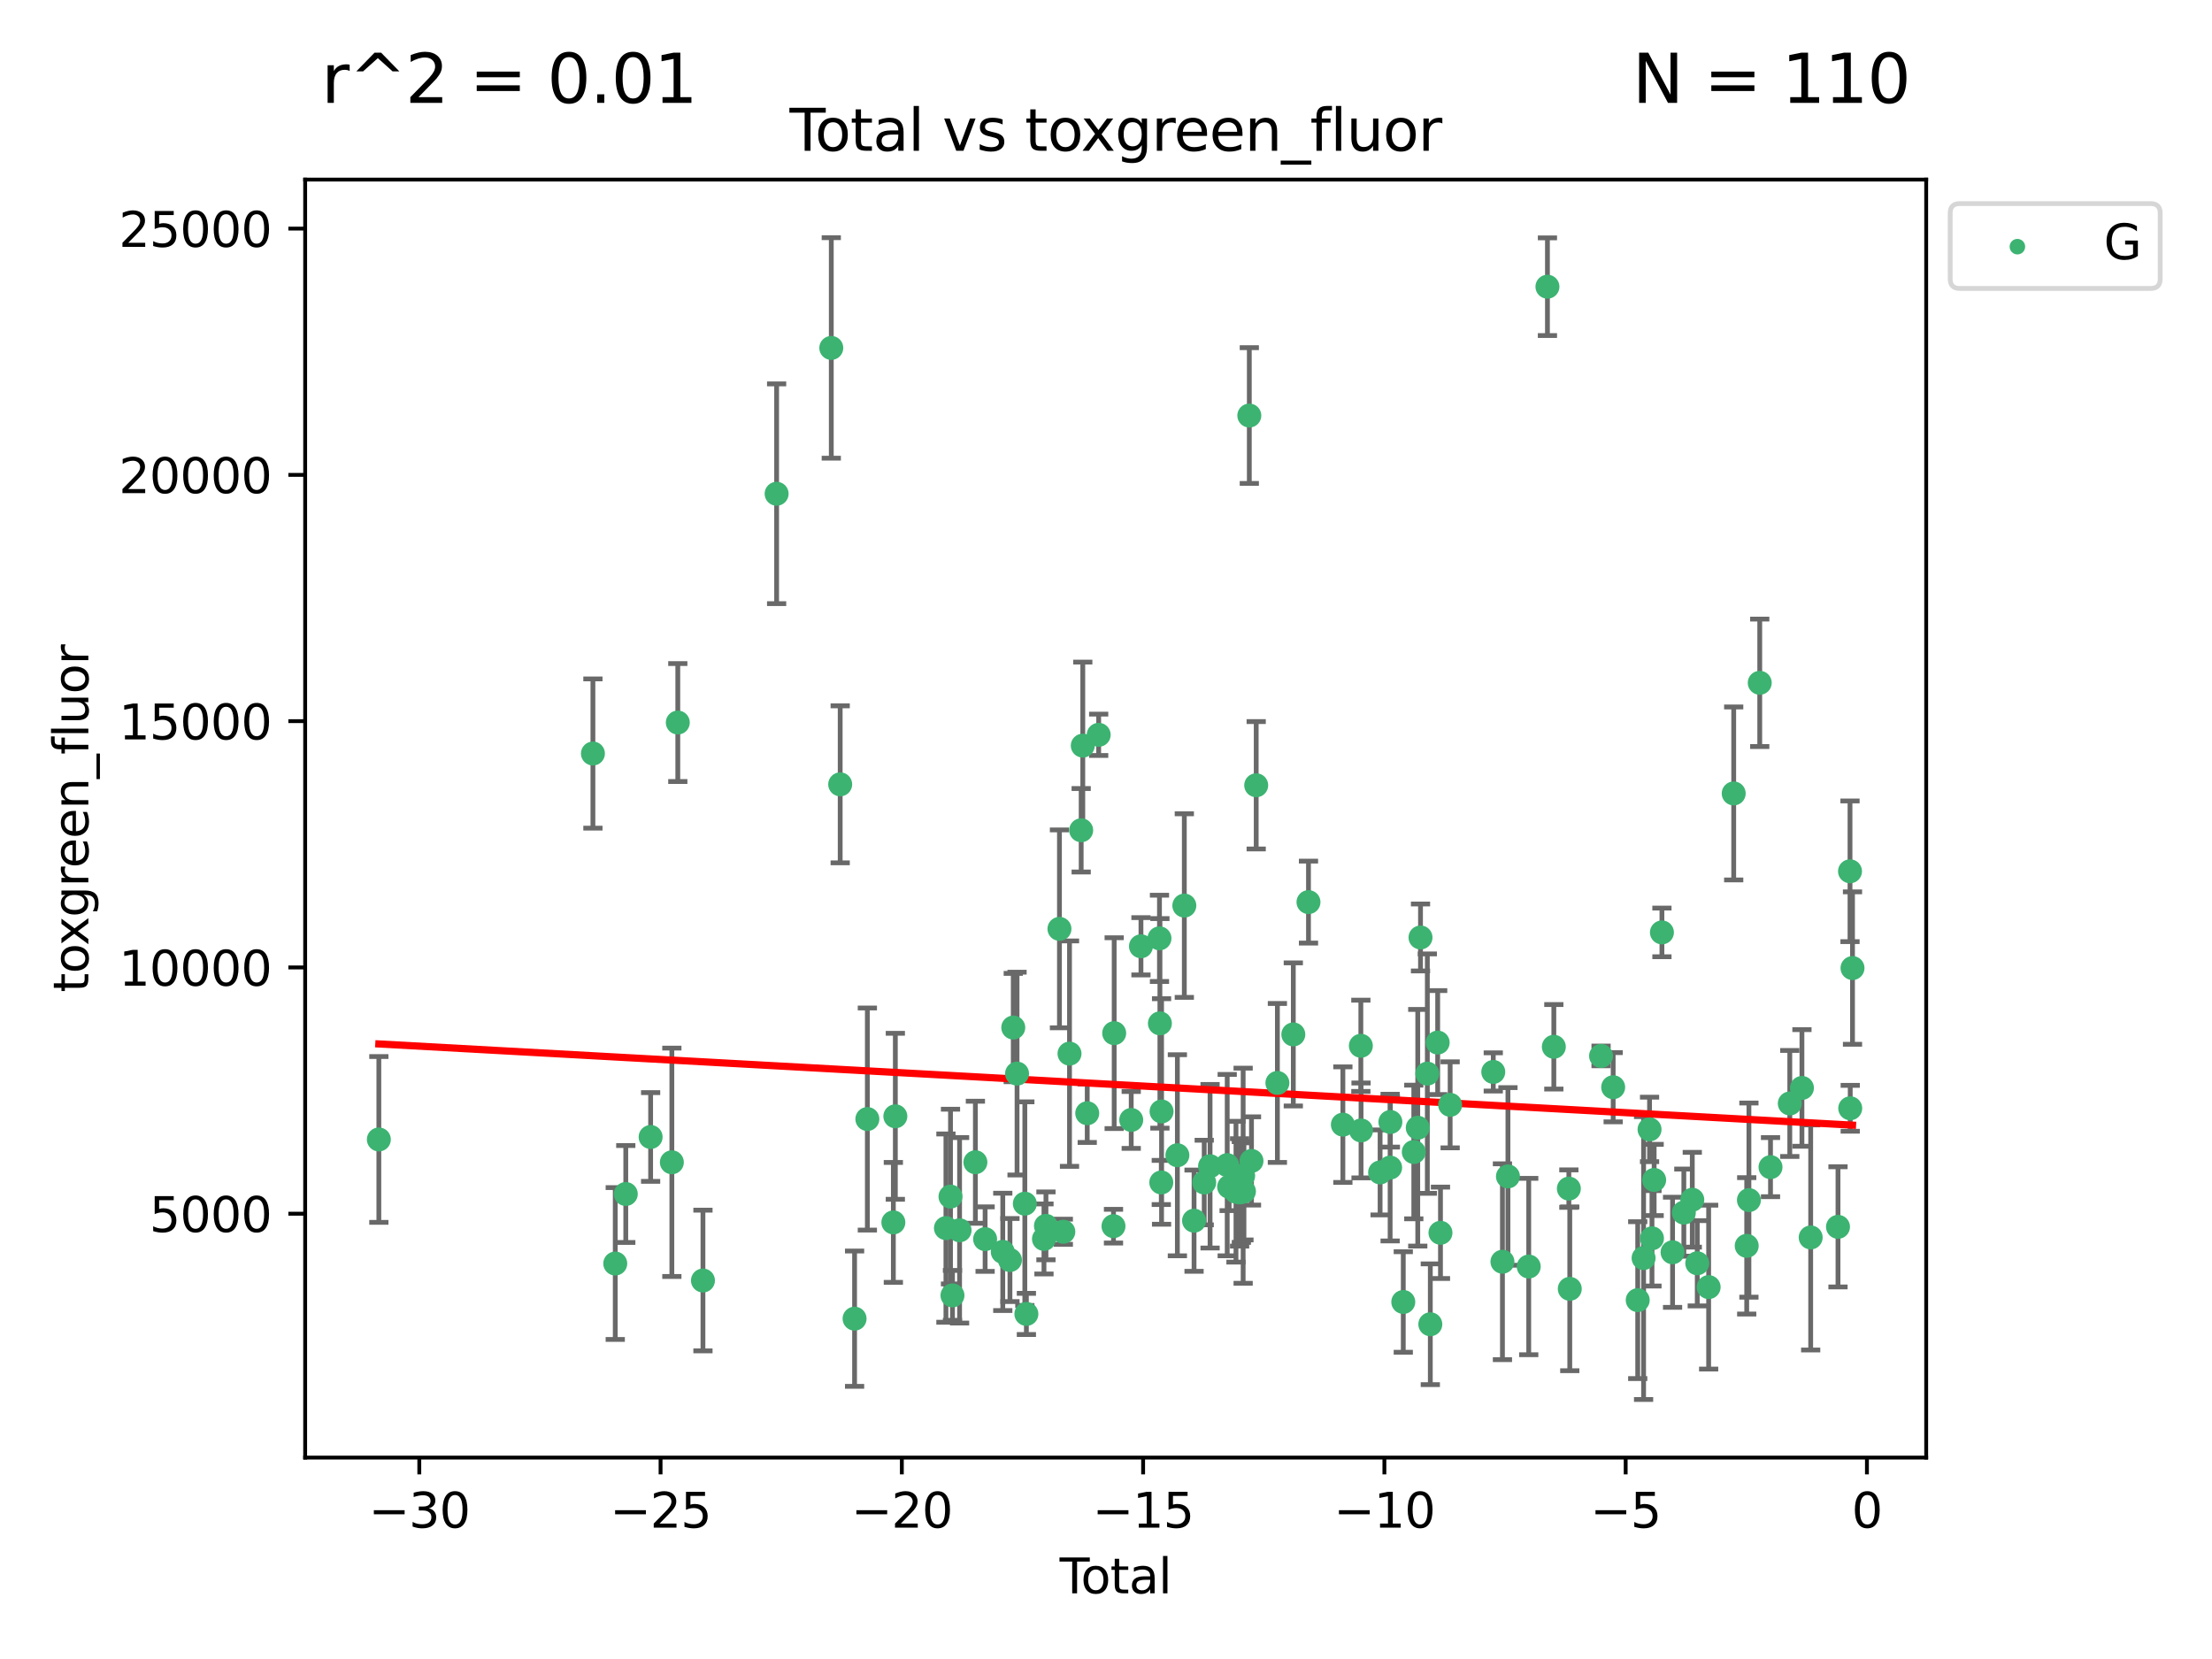 <?xml version="1.0" encoding="utf-8" standalone="no"?>
<!DOCTYPE svg PUBLIC "-//W3C//DTD SVG 1.1//EN"
  "http://www.w3.org/Graphics/SVG/1.1/DTD/svg11.dtd">
<svg xmlns:xlink="http://www.w3.org/1999/xlink" width="460.8pt" height="345.6pt" viewBox="0 0 460.8 345.6" xmlns="http://www.w3.org/2000/svg" version="1.1">
 <defs>
  <style type="text/css">*{stroke-linejoin: round; stroke-linecap: butt}</style>
 </defs>
 <g id="figure_1">
  <g id="patch_1">
   <path d="M 0 345.6 
L 460.8 345.6 
L 460.8 0 
L 0 0 
z
" style="fill: #ffffff"/>
  </g>
  <g id="axes_1">
   <g id="patch_2">
    <path d="M 63.571 303.64 
L 401.26 303.64 
L 401.26 37.411 
L 63.571 37.411 
z
" style="fill: #ffffff"/>
   </g>
   <g id="PathCollection_1">
    <defs>
     <path id="me916b5af23" d="M 0 1.118 
C 0.297 1.118 0.581 1 0.791 0.791 
C 1 0.581 1.118 0.297 1.118 0 
C 1.118 -0.297 1 -0.581 0.791 -0.791 
C 0.581 -1 0.297 -1.118 0 -1.118 
C -0.297 -1.118 -0.581 -1 -0.791 -0.791 
C -1 -0.581 -1.118 -0.297 -1.118 0 
C -1.118 0.297 -1 0.581 -0.791 0.791 
C -0.581 1 -0.297 1.118 0 1.118 
z
" style="stroke: #3cb371"/>
    </defs>
    <g clip-path="url(#pd22940c439)">
     <use xlink:href="#me916b5af23" x="78.921" y="237.37" style="fill: #3cb371; stroke: #3cb371"/>
     <use xlink:href="#me916b5af23" x="123.516" y="156.973" style="fill: #3cb371; stroke: #3cb371"/>
     <use xlink:href="#me916b5af23" x="128.169" y="263.217" style="fill: #3cb371; stroke: #3cb371"/>
     <use xlink:href="#me916b5af23" x="130.361" y="248.732" style="fill: #3cb371; stroke: #3cb371"/>
     <use xlink:href="#me916b5af23" x="135.537" y="236.855" style="fill: #3cb371; stroke: #3cb371"/>
     <use xlink:href="#me916b5af23" x="139.96" y="242.127" style="fill: #3cb371; stroke: #3cb371"/>
     <use xlink:href="#me916b5af23" x="141.198" y="150.518" style="fill: #3cb371; stroke: #3cb371"/>
     <use xlink:href="#me916b5af23" x="146.438" y="266.755" style="fill: #3cb371; stroke: #3cb371"/>
     <use xlink:href="#me916b5af23" x="161.785" y="102.859" style="fill: #3cb371; stroke: #3cb371"/>
     <use xlink:href="#me916b5af23" x="173.172" y="72.481" style="fill: #3cb371; stroke: #3cb371"/>
     <use xlink:href="#me916b5af23" x="175.027" y="163.393" style="fill: #3cb371; stroke: #3cb371"/>
     <use xlink:href="#me916b5af23" x="178.025" y="274.703" style="fill: #3cb371; stroke: #3cb371"/>
     <use xlink:href="#me916b5af23" x="180.686" y="233.116" style="fill: #3cb371; stroke: #3cb371"/>
     <use xlink:href="#me916b5af23" x="186.102" y="254.65" style="fill: #3cb371; stroke: #3cb371"/>
     <use xlink:href="#me916b5af23" x="186.516" y="232.545" style="fill: #3cb371; stroke: #3cb371"/>
     <use xlink:href="#me916b5af23" x="197.055" y="255.837" style="fill: #3cb371; stroke: #3cb371"/>
     <use xlink:href="#me916b5af23" x="198.007" y="249.271" style="fill: #3cb371; stroke: #3cb371"/>
     <use xlink:href="#me916b5af23" x="198.418" y="269.854" style="fill: #3cb371; stroke: #3cb371"/>
     <use xlink:href="#me916b5af23" x="199.899" y="256.296" style="fill: #3cb371; stroke: #3cb371"/>
     <use xlink:href="#me916b5af23" x="203.193" y="242.116" style="fill: #3cb371; stroke: #3cb371"/>
     <use xlink:href="#me916b5af23" x="205.217" y="258.131" style="fill: #3cb371; stroke: #3cb371"/>
     <use xlink:href="#me916b5af23" x="208.897" y="260.788" style="fill: #3cb371; stroke: #3cb371"/>
     <use xlink:href="#me916b5af23" x="210.392" y="262.489" style="fill: #3cb371; stroke: #3cb371"/>
     <use xlink:href="#me916b5af23" x="211.082" y="214.057" style="fill: #3cb371; stroke: #3cb371"/>
     <use xlink:href="#me916b5af23" x="211.87" y="223.651" style="fill: #3cb371; stroke: #3cb371"/>
     <use xlink:href="#me916b5af23" x="213.491" y="250.746" style="fill: #3cb371; stroke: #3cb371"/>
     <use xlink:href="#me916b5af23" x="213.815" y="273.717" style="fill: #3cb371; stroke: #3cb371"/>
     <use xlink:href="#me916b5af23" x="217.478" y="258.096" style="fill: #3cb371; stroke: #3cb371"/>
     <use xlink:href="#me916b5af23" x="217.89" y="255.37" style="fill: #3cb371; stroke: #3cb371"/>
     <use xlink:href="#me916b5af23" x="220.704" y="193.499" style="fill: #3cb371; stroke: #3cb371"/>
     <use xlink:href="#me916b5af23" x="221.511" y="256.595" style="fill: #3cb371; stroke: #3cb371"/>
     <use xlink:href="#me916b5af23" x="222.799" y="219.49" style="fill: #3cb371; stroke: #3cb371"/>
     <use xlink:href="#me916b5af23" x="225.229" y="172.959" style="fill: #3cb371; stroke: #3cb371"/>
     <use xlink:href="#me916b5af23" x="225.563" y="155.327" style="fill: #3cb371; stroke: #3cb371"/>
     <use xlink:href="#me916b5af23" x="226.491" y="231.908" style="fill: #3cb371; stroke: #3cb371"/>
     <use xlink:href="#me916b5af23" x="228.875" y="153.073" style="fill: #3cb371; stroke: #3cb371"/>
     <use xlink:href="#me916b5af23" x="231.961" y="255.433" style="fill: #3cb371; stroke: #3cb371"/>
     <use xlink:href="#me916b5af23" x="232.105" y="215.224" style="fill: #3cb371; stroke: #3cb371"/>
     <use xlink:href="#me916b5af23" x="235.655" y="233.302" style="fill: #3cb371; stroke: #3cb371"/>
     <use xlink:href="#me916b5af23" x="237.683" y="197.127" style="fill: #3cb371; stroke: #3cb371"/>
     <use xlink:href="#me916b5af23" x="241.54" y="195.474" style="fill: #3cb371; stroke: #3cb371"/>
     <use xlink:href="#me916b5af23" x="241.629" y="213.186" style="fill: #3cb371; stroke: #3cb371"/>
     <use xlink:href="#me916b5af23" x="241.917" y="246.328" style="fill: #3cb371; stroke: #3cb371"/>
     <use xlink:href="#me916b5af23" x="241.975" y="231.54" style="fill: #3cb371; stroke: #3cb371"/>
     <use xlink:href="#me916b5af23" x="245.269" y="240.659" style="fill: #3cb371; stroke: #3cb371"/>
     <use xlink:href="#me916b5af23" x="246.716" y="188.649" style="fill: #3cb371; stroke: #3cb371"/>
     <use xlink:href="#me916b5af23" x="248.743" y="254.29" style="fill: #3cb371; stroke: #3cb371"/>
     <use xlink:href="#me916b5af23" x="250.861" y="246.342" style="fill: #3cb371; stroke: #3cb371"/>
     <use xlink:href="#me916b5af23" x="252.08" y="242.947" style="fill: #3cb371; stroke: #3cb371"/>
     <use xlink:href="#me916b5af23" x="255.651" y="242.715" style="fill: #3cb371; stroke: #3cb371"/>
     <use xlink:href="#me916b5af23" x="256.051" y="247.232" style="fill: #3cb371; stroke: #3cb371"/>
     <use xlink:href="#me916b5af23" x="257.477" y="248.252" style="fill: #3cb371; stroke: #3cb371"/>
     <use xlink:href="#me916b5af23" x="258.23" y="248.396" style="fill: #3cb371; stroke: #3cb371"/>
     <use xlink:href="#me916b5af23" x="258.6" y="248.319" style="fill: #3cb371; stroke: #3cb371"/>
     <use xlink:href="#me916b5af23" x="258.97" y="244.923" style="fill: #3cb371; stroke: #3cb371"/>
     <use xlink:href="#me916b5af23" x="259.137" y="248.186" style="fill: #3cb371; stroke: #3cb371"/>
     <use xlink:href="#me916b5af23" x="260.255" y="86.567" style="fill: #3cb371; stroke: #3cb371"/>
     <use xlink:href="#me916b5af23" x="260.708" y="241.844" style="fill: #3cb371; stroke: #3cb371"/>
     <use xlink:href="#me916b5af23" x="261.69" y="163.586" style="fill: #3cb371; stroke: #3cb371"/>
     <use xlink:href="#me916b5af23" x="266.105" y="225.598" style="fill: #3cb371; stroke: #3cb371"/>
     <use xlink:href="#me916b5af23" x="269.42" y="215.489" style="fill: #3cb371; stroke: #3cb371"/>
     <use xlink:href="#me916b5af23" x="272.582" y="187.925" style="fill: #3cb371; stroke: #3cb371"/>
     <use xlink:href="#me916b5af23" x="279.745" y="234.284" style="fill: #3cb371; stroke: #3cb371"/>
     <use xlink:href="#me916b5af23" x="283.491" y="217.857" style="fill: #3cb371; stroke: #3cb371"/>
     <use xlink:href="#me916b5af23" x="283.53" y="235.491" style="fill: #3cb371; stroke: #3cb371"/>
     <use xlink:href="#me916b5af23" x="287.5" y="244.236" style="fill: #3cb371; stroke: #3cb371"/>
     <use xlink:href="#me916b5af23" x="289.59" y="243.229" style="fill: #3cb371; stroke: #3cb371"/>
     <use xlink:href="#me916b5af23" x="289.642" y="233.729" style="fill: #3cb371; stroke: #3cb371"/>
     <use xlink:href="#me916b5af23" x="292.329" y="271.225" style="fill: #3cb371; stroke: #3cb371"/>
     <use xlink:href="#me916b5af23" x="294.52" y="239.981" style="fill: #3cb371; stroke: #3cb371"/>
     <use xlink:href="#me916b5af23" x="295.345" y="234.932" style="fill: #3cb371; stroke: #3cb371"/>
     <use xlink:href="#me916b5af23" x="295.918" y="195.293" style="fill: #3cb371; stroke: #3cb371"/>
     <use xlink:href="#me916b5af23" x="297.342" y="223.656" style="fill: #3cb371; stroke: #3cb371"/>
     <use xlink:href="#me916b5af23" x="297.961" y="275.866" style="fill: #3cb371; stroke: #3cb371"/>
     <use xlink:href="#me916b5af23" x="299.495" y="217.186" style="fill: #3cb371; stroke: #3cb371"/>
     <use xlink:href="#me916b5af23" x="300.078" y="256.814" style="fill: #3cb371; stroke: #3cb371"/>
     <use xlink:href="#me916b5af23" x="302.091" y="230.159" style="fill: #3cb371; stroke: #3cb371"/>
     <use xlink:href="#me916b5af23" x="311.075" y="223.306" style="fill: #3cb371; stroke: #3cb371"/>
     <use xlink:href="#me916b5af23" x="312.986" y="262.84" style="fill: #3cb371; stroke: #3cb371"/>
     <use xlink:href="#me916b5af23" x="314.132" y="245.072" style="fill: #3cb371; stroke: #3cb371"/>
     <use xlink:href="#me916b5af23" x="318.463" y="263.842" style="fill: #3cb371; stroke: #3cb371"/>
     <use xlink:href="#me916b5af23" x="322.36" y="59.725" style="fill: #3cb371; stroke: #3cb371"/>
     <use xlink:href="#me916b5af23" x="323.691" y="218.064" style="fill: #3cb371; stroke: #3cb371"/>
     <use xlink:href="#me916b5af23" x="326.822" y="247.609" style="fill: #3cb371; stroke: #3cb371"/>
     <use xlink:href="#me916b5af23" x="327.013" y="268.487" style="fill: #3cb371; stroke: #3cb371"/>
     <use xlink:href="#me916b5af23" x="333.531" y="219.972" style="fill: #3cb371; stroke: #3cb371"/>
     <use xlink:href="#me916b5af23" x="336.053" y="226.487" style="fill: #3cb371; stroke: #3cb371"/>
     <use xlink:href="#me916b5af23" x="341.168" y="270.842" style="fill: #3cb371; stroke: #3cb371"/>
     <use xlink:href="#me916b5af23" x="342.389" y="262.078" style="fill: #3cb371; stroke: #3cb371"/>
     <use xlink:href="#me916b5af23" x="343.632" y="235.279" style="fill: #3cb371; stroke: #3cb371"/>
     <use xlink:href="#me916b5af23" x="344.136" y="257.967" style="fill: #3cb371; stroke: #3cb371"/>
     <use xlink:href="#me916b5af23" x="344.589" y="245.805" style="fill: #3cb371; stroke: #3cb371"/>
     <use xlink:href="#me916b5af23" x="346.21" y="194.238" style="fill: #3cb371; stroke: #3cb371"/>
     <use xlink:href="#me916b5af23" x="348.427" y="260.874" style="fill: #3cb371; stroke: #3cb371"/>
     <use xlink:href="#me916b5af23" x="350.773" y="252.61" style="fill: #3cb371; stroke: #3cb371"/>
     <use xlink:href="#me916b5af23" x="352.534" y="249.928" style="fill: #3cb371; stroke: #3cb371"/>
     <use xlink:href="#me916b5af23" x="353.571" y="263.164" style="fill: #3cb371; stroke: #3cb371"/>
     <use xlink:href="#me916b5af23" x="355.942" y="268.129" style="fill: #3cb371; stroke: #3cb371"/>
     <use xlink:href="#me916b5af23" x="361.162" y="165.288" style="fill: #3cb371; stroke: #3cb371"/>
     <use xlink:href="#me916b5af23" x="363.872" y="259.53" style="fill: #3cb371; stroke: #3cb371"/>
     <use xlink:href="#me916b5af23" x="364.332" y="250.002" style="fill: #3cb371; stroke: #3cb371"/>
     <use xlink:href="#me916b5af23" x="366.587" y="142.242" style="fill: #3cb371; stroke: #3cb371"/>
     <use xlink:href="#me916b5af23" x="368.83" y="243.136" style="fill: #3cb371; stroke: #3cb371"/>
     <use xlink:href="#me916b5af23" x="372.846" y="229.874" style="fill: #3cb371; stroke: #3cb371"/>
     <use xlink:href="#me916b5af23" x="375.377" y="226.641" style="fill: #3cb371; stroke: #3cb371"/>
     <use xlink:href="#me916b5af23" x="377.199" y="257.781" style="fill: #3cb371; stroke: #3cb371"/>
     <use xlink:href="#me916b5af23" x="382.888" y="255.575" style="fill: #3cb371; stroke: #3cb371"/>
     <use xlink:href="#me916b5af23" x="385.39" y="181.507" style="fill: #3cb371; stroke: #3cb371"/>
     <use xlink:href="#me916b5af23" x="385.437" y="230.877" style="fill: #3cb371; stroke: #3cb371"/>
     <use xlink:href="#me916b5af23" x="385.911" y="201.663" style="fill: #3cb371; stroke: #3cb371"/>
    </g>
   </g>
   <g id="matplotlib.axis_1">
    <g id="xtick_1">
     <g id="line2d_1">
      <defs>
       <path id="mbedeceb5bc" d="M 0 0 
L 0 3.5 
" style="stroke: #000000; stroke-width: 0.8"/>
      </defs>
      <g>
       <use xlink:href="#mbedeceb5bc" x="87.347" y="303.64" style="stroke: #000000; stroke-width: 0.8"/>
      </g>
     </g>
     <g id="text_1">
      <!-- −30 -->
      <g transform="translate(76.794 318.238)scale(0.1 -0.1)">
       <defs>
        <path id="DejaVuSans-2212" d="M 678 2272 
L 4684 2272 
L 4684 1741 
L 678 1741 
L 678 2272 
z
" transform="scale(0.016)"/>
        <path id="DejaVuSans-33" d="M 2597 2516 
Q 3050 2419 3304 2112 
Q 3559 1806 3559 1356 
Q 3559 666 3084 287 
Q 2609 -91 1734 -91 
Q 1441 -91 1130 -33 
Q 819 25 488 141 
L 488 750 
Q 750 597 1062 519 
Q 1375 441 1716 441 
Q 2309 441 2620 675 
Q 2931 909 2931 1356 
Q 2931 1769 2642 2001 
Q 2353 2234 1838 2234 
L 1294 2234 
L 1294 2753 
L 1863 2753 
Q 2328 2753 2575 2939 
Q 2822 3125 2822 3475 
Q 2822 3834 2567 4026 
Q 2313 4219 1838 4219 
Q 1578 4219 1281 4162 
Q 984 4106 628 3988 
L 628 4550 
Q 988 4650 1302 4700 
Q 1616 4750 1894 4750 
Q 2613 4750 3031 4423 
Q 3450 4097 3450 3541 
Q 3450 3153 3228 2886 
Q 3006 2619 2597 2516 
z
" transform="scale(0.016)"/>
        <path id="DejaVuSans-30" d="M 2034 4250 
Q 1547 4250 1301 3770 
Q 1056 3291 1056 2328 
Q 1056 1369 1301 889 
Q 1547 409 2034 409 
Q 2525 409 2770 889 
Q 3016 1369 3016 2328 
Q 3016 3291 2770 3770 
Q 2525 4250 2034 4250 
z
M 2034 4750 
Q 2819 4750 3233 4129 
Q 3647 3509 3647 2328 
Q 3647 1150 3233 529 
Q 2819 -91 2034 -91 
Q 1250 -91 836 529 
Q 422 1150 422 2328 
Q 422 3509 836 4129 
Q 1250 4750 2034 4750 
z
" transform="scale(0.016)"/>
       </defs>
       <use xlink:href="#DejaVuSans-2212"/>
       <use xlink:href="#DejaVuSans-33" x="83.789"/>
       <use xlink:href="#DejaVuSans-30" x="147.412"/>
      </g>
     </g>
    </g>
    <g id="xtick_2">
     <g id="line2d_2">
      <g>
       <use xlink:href="#mbedeceb5bc" x="137.608" y="303.64" style="stroke: #000000; stroke-width: 0.8"/>
      </g>
     </g>
     <g id="text_2">
      <!-- −25 -->
      <g transform="translate(127.056 318.238)scale(0.1 -0.1)">
       <defs>
        <path id="DejaVuSans-32" d="M 1228 531 
L 3431 531 
L 3431 0 
L 469 0 
L 469 531 
Q 828 903 1448 1529 
Q 2069 2156 2228 2338 
Q 2531 2678 2651 2914 
Q 2772 3150 2772 3378 
Q 2772 3750 2511 3984 
Q 2250 4219 1831 4219 
Q 1534 4219 1204 4116 
Q 875 4013 500 3803 
L 500 4441 
Q 881 4594 1212 4672 
Q 1544 4750 1819 4750 
Q 2544 4750 2975 4387 
Q 3406 4025 3406 3419 
Q 3406 3131 3298 2873 
Q 3191 2616 2906 2266 
Q 2828 2175 2409 1742 
Q 1991 1309 1228 531 
z
" transform="scale(0.016)"/>
        <path id="DejaVuSans-35" d="M 691 4666 
L 3169 4666 
L 3169 4134 
L 1269 4134 
L 1269 2991 
Q 1406 3038 1543 3061 
Q 1681 3084 1819 3084 
Q 2600 3084 3056 2656 
Q 3513 2228 3513 1497 
Q 3513 744 3044 326 
Q 2575 -91 1722 -91 
Q 1428 -91 1123 -41 
Q 819 9 494 109 
L 494 744 
Q 775 591 1075 516 
Q 1375 441 1709 441 
Q 2250 441 2565 725 
Q 2881 1009 2881 1497 
Q 2881 1984 2565 2268 
Q 2250 2553 1709 2553 
Q 1456 2553 1204 2497 
Q 953 2441 691 2322 
L 691 4666 
z
" transform="scale(0.016)"/>
       </defs>
       <use xlink:href="#DejaVuSans-2212"/>
       <use xlink:href="#DejaVuSans-32" x="83.789"/>
       <use xlink:href="#DejaVuSans-35" x="147.412"/>
      </g>
     </g>
    </g>
    <g id="xtick_3">
     <g id="line2d_3">
      <g>
       <use xlink:href="#mbedeceb5bc" x="187.87" y="303.64" style="stroke: #000000; stroke-width: 0.8"/>
      </g>
     </g>
     <g id="text_3">
      <!-- −20 -->
      <g transform="translate(177.318 318.238)scale(0.1 -0.1)">
       <use xlink:href="#DejaVuSans-2212"/>
       <use xlink:href="#DejaVuSans-32" x="83.789"/>
       <use xlink:href="#DejaVuSans-30" x="147.412"/>
      </g>
     </g>
    </g>
    <g id="xtick_4">
     <g id="line2d_4">
      <g>
       <use xlink:href="#mbedeceb5bc" x="238.132" y="303.64" style="stroke: #000000; stroke-width: 0.8"/>
      </g>
     </g>
     <g id="text_4">
      <!-- −15 -->
      <g transform="translate(227.58 318.238)scale(0.1 -0.1)">
       <defs>
        <path id="DejaVuSans-31" d="M 794 531 
L 1825 531 
L 1825 4091 
L 703 3866 
L 703 4441 
L 1819 4666 
L 2450 4666 
L 2450 531 
L 3481 531 
L 3481 0 
L 794 0 
L 794 531 
z
" transform="scale(0.016)"/>
       </defs>
       <use xlink:href="#DejaVuSans-2212"/>
       <use xlink:href="#DejaVuSans-31" x="83.789"/>
       <use xlink:href="#DejaVuSans-35" x="147.412"/>
      </g>
     </g>
    </g>
    <g id="xtick_5">
     <g id="line2d_5">
      <g>
       <use xlink:href="#mbedeceb5bc" x="288.394" y="303.64" style="stroke: #000000; stroke-width: 0.8"/>
      </g>
     </g>
     <g id="text_5">
      <!-- −10 -->
      <g transform="translate(277.842 318.238)scale(0.1 -0.1)">
       <use xlink:href="#DejaVuSans-2212"/>
       <use xlink:href="#DejaVuSans-31" x="83.789"/>
       <use xlink:href="#DejaVuSans-30" x="147.412"/>
      </g>
     </g>
    </g>
    <g id="xtick_6">
     <g id="line2d_6">
      <g>
       <use xlink:href="#mbedeceb5bc" x="338.656" y="303.64" style="stroke: #000000; stroke-width: 0.8"/>
      </g>
     </g>
     <g id="text_6">
      <!-- −5 -->
      <g transform="translate(331.285 318.238)scale(0.1 -0.1)">
       <use xlink:href="#DejaVuSans-2212"/>
       <use xlink:href="#DejaVuSans-35" x="83.789"/>
      </g>
     </g>
    </g>
    <g id="xtick_7">
     <g id="line2d_7">
      <g>
       <use xlink:href="#mbedeceb5bc" x="388.917" y="303.64" style="stroke: #000000; stroke-width: 0.8"/>
      </g>
     </g>
     <g id="text_7">
      <!-- 0 -->
      <g transform="translate(385.736 318.238)scale(0.1 -0.1)">
       <use xlink:href="#DejaVuSans-30"/>
      </g>
     </g>
    </g>
    <g id="text_8">
     <!-- Total -->
     <g transform="translate(220.739 331.917)scale(0.1 -0.1)">
      <defs>
       <path id="DejaVuSans-54" d="M -19 4666 
L 3928 4666 
L 3928 4134 
L 2272 4134 
L 2272 0 
L 1638 0 
L 1638 4134 
L -19 4134 
L -19 4666 
z
" transform="scale(0.016)"/>
       <path id="DejaVuSans-6f" d="M 1959 3097 
Q 1497 3097 1228 2736 
Q 959 2375 959 1747 
Q 959 1119 1226 758 
Q 1494 397 1959 397 
Q 2419 397 2687 759 
Q 2956 1122 2956 1747 
Q 2956 2369 2687 2733 
Q 2419 3097 1959 3097 
z
M 1959 3584 
Q 2709 3584 3137 3096 
Q 3566 2609 3566 1747 
Q 3566 888 3137 398 
Q 2709 -91 1959 -91 
Q 1206 -91 779 398 
Q 353 888 353 1747 
Q 353 2609 779 3096 
Q 1206 3584 1959 3584 
z
" transform="scale(0.016)"/>
       <path id="DejaVuSans-74" d="M 1172 4494 
L 1172 3500 
L 2356 3500 
L 2356 3053 
L 1172 3053 
L 1172 1153 
Q 1172 725 1289 603 
Q 1406 481 1766 481 
L 2356 481 
L 2356 0 
L 1766 0 
Q 1100 0 847 248 
Q 594 497 594 1153 
L 594 3053 
L 172 3053 
L 172 3500 
L 594 3500 
L 594 4494 
L 1172 4494 
z
" transform="scale(0.016)"/>
       <path id="DejaVuSans-61" d="M 2194 1759 
Q 1497 1759 1228 1600 
Q 959 1441 959 1056 
Q 959 750 1161 570 
Q 1363 391 1709 391 
Q 2188 391 2477 730 
Q 2766 1069 2766 1631 
L 2766 1759 
L 2194 1759 
z
M 3341 1997 
L 3341 0 
L 2766 0 
L 2766 531 
Q 2569 213 2275 61 
Q 1981 -91 1556 -91 
Q 1019 -91 701 211 
Q 384 513 384 1019 
Q 384 1609 779 1909 
Q 1175 2209 1959 2209 
L 2766 2209 
L 2766 2266 
Q 2766 2663 2505 2880 
Q 2244 3097 1772 3097 
Q 1472 3097 1187 3025 
Q 903 2953 641 2809 
L 641 3341 
Q 956 3463 1253 3523 
Q 1550 3584 1831 3584 
Q 2591 3584 2966 3190 
Q 3341 2797 3341 1997 
z
" transform="scale(0.016)"/>
       <path id="DejaVuSans-6c" d="M 603 4863 
L 1178 4863 
L 1178 0 
L 603 0 
L 603 4863 
z
" transform="scale(0.016)"/>
      </defs>
      <use xlink:href="#DejaVuSans-54"/>
      <use xlink:href="#DejaVuSans-6f" x="44.084"/>
      <use xlink:href="#DejaVuSans-74" x="105.266"/>
      <use xlink:href="#DejaVuSans-61" x="144.475"/>
      <use xlink:href="#DejaVuSans-6c" x="205.754"/>
     </g>
    </g>
   </g>
   <g id="matplotlib.axis_2">
    <g id="ytick_1">
     <g id="line2d_8">
      <defs>
       <path id="m65c3704edb" d="M 0 0 
L -3.5 0 
" style="stroke: #000000; stroke-width: 0.8"/>
      </defs>
      <g>
       <use xlink:href="#m65c3704edb" x="63.571" y="252.839" style="stroke: #000000; stroke-width: 0.8"/>
      </g>
     </g>
     <g id="text_9">
      <!-- 5000 -->
      <g transform="translate(31.121 256.638)scale(0.1 -0.1)">
       <use xlink:href="#DejaVuSans-35"/>
       <use xlink:href="#DejaVuSans-30" x="63.623"/>
       <use xlink:href="#DejaVuSans-30" x="127.246"/>
       <use xlink:href="#DejaVuSans-30" x="190.869"/>
      </g>
     </g>
    </g>
    <g id="ytick_2">
     <g id="line2d_9">
      <g>
       <use xlink:href="#m65c3704edb" x="63.571" y="201.535" style="stroke: #000000; stroke-width: 0.8"/>
      </g>
     </g>
     <g id="text_10">
      <!-- 10000 -->
      <g transform="translate(24.759 205.334)scale(0.1 -0.1)">
       <use xlink:href="#DejaVuSans-31"/>
       <use xlink:href="#DejaVuSans-30" x="63.623"/>
       <use xlink:href="#DejaVuSans-30" x="127.246"/>
       <use xlink:href="#DejaVuSans-30" x="190.869"/>
       <use xlink:href="#DejaVuSans-30" x="254.492"/>
      </g>
     </g>
    </g>
    <g id="ytick_3">
     <g id="line2d_10">
      <g>
       <use xlink:href="#m65c3704edb" x="63.571" y="150.23" style="stroke: #000000; stroke-width: 0.8"/>
      </g>
     </g>
     <g id="text_11">
      <!-- 15000 -->
      <g transform="translate(24.759 154.03)scale(0.1 -0.1)">
       <use xlink:href="#DejaVuSans-31"/>
       <use xlink:href="#DejaVuSans-35" x="63.623"/>
       <use xlink:href="#DejaVuSans-30" x="127.246"/>
       <use xlink:href="#DejaVuSans-30" x="190.869"/>
       <use xlink:href="#DejaVuSans-30" x="254.492"/>
      </g>
     </g>
    </g>
    <g id="ytick_4">
     <g id="line2d_11">
      <g>
       <use xlink:href="#m65c3704edb" x="63.571" y="98.926" style="stroke: #000000; stroke-width: 0.8"/>
      </g>
     </g>
     <g id="text_12">
      <!-- 20000 -->
      <g transform="translate(24.759 102.725)scale(0.1 -0.1)">
       <use xlink:href="#DejaVuSans-32"/>
       <use xlink:href="#DejaVuSans-30" x="63.623"/>
       <use xlink:href="#DejaVuSans-30" x="127.246"/>
       <use xlink:href="#DejaVuSans-30" x="190.869"/>
       <use xlink:href="#DejaVuSans-30" x="254.492"/>
      </g>
     </g>
    </g>
    <g id="ytick_5">
     <g id="line2d_12">
      <g>
       <use xlink:href="#m65c3704edb" x="63.571" y="47.622" style="stroke: #000000; stroke-width: 0.8"/>
      </g>
     </g>
     <g id="text_13">
      <!-- 25000 -->
      <g transform="translate(24.759 51.421)scale(0.1 -0.1)">
       <use xlink:href="#DejaVuSans-32"/>
       <use xlink:href="#DejaVuSans-35" x="63.623"/>
       <use xlink:href="#DejaVuSans-30" x="127.246"/>
       <use xlink:href="#DejaVuSans-30" x="190.869"/>
       <use xlink:href="#DejaVuSans-30" x="254.492"/>
      </g>
     </g>
    </g>
    <g id="text_14">
     <!-- toxgreen_fluor -->
     <g transform="translate(18.401 206.72)rotate(-90)scale(0.1 -0.1)">
      <defs>
       <path id="DejaVuSans-78" d="M 3513 3500 
L 2247 1797 
L 3578 0 
L 2900 0 
L 1881 1375 
L 863 0 
L 184 0 
L 1544 1831 
L 300 3500 
L 978 3500 
L 1906 2253 
L 2834 3500 
L 3513 3500 
z
" transform="scale(0.016)"/>
       <path id="DejaVuSans-67" d="M 2906 1791 
Q 2906 2416 2648 2759 
Q 2391 3103 1925 3103 
Q 1463 3103 1205 2759 
Q 947 2416 947 1791 
Q 947 1169 1205 825 
Q 1463 481 1925 481 
Q 2391 481 2648 825 
Q 2906 1169 2906 1791 
z
M 3481 434 
Q 3481 -459 3084 -895 
Q 2688 -1331 1869 -1331 
Q 1566 -1331 1297 -1286 
Q 1028 -1241 775 -1147 
L 775 -588 
Q 1028 -725 1275 -790 
Q 1522 -856 1778 -856 
Q 2344 -856 2625 -561 
Q 2906 -266 2906 331 
L 2906 616 
Q 2728 306 2450 153 
Q 2172 0 1784 0 
Q 1141 0 747 490 
Q 353 981 353 1791 
Q 353 2603 747 3093 
Q 1141 3584 1784 3584 
Q 2172 3584 2450 3431 
Q 2728 3278 2906 2969 
L 2906 3500 
L 3481 3500 
L 3481 434 
z
" transform="scale(0.016)"/>
       <path id="DejaVuSans-72" d="M 2631 2963 
Q 2534 3019 2420 3045 
Q 2306 3072 2169 3072 
Q 1681 3072 1420 2755 
Q 1159 2438 1159 1844 
L 1159 0 
L 581 0 
L 581 3500 
L 1159 3500 
L 1159 2956 
Q 1341 3275 1631 3429 
Q 1922 3584 2338 3584 
Q 2397 3584 2469 3576 
Q 2541 3569 2628 3553 
L 2631 2963 
z
" transform="scale(0.016)"/>
       <path id="DejaVuSans-65" d="M 3597 1894 
L 3597 1613 
L 953 1613 
Q 991 1019 1311 708 
Q 1631 397 2203 397 
Q 2534 397 2845 478 
Q 3156 559 3463 722 
L 3463 178 
Q 3153 47 2828 -22 
Q 2503 -91 2169 -91 
Q 1331 -91 842 396 
Q 353 884 353 1716 
Q 353 2575 817 3079 
Q 1281 3584 2069 3584 
Q 2775 3584 3186 3129 
Q 3597 2675 3597 1894 
z
M 3022 2063 
Q 3016 2534 2758 2815 
Q 2500 3097 2075 3097 
Q 1594 3097 1305 2825 
Q 1016 2553 972 2059 
L 3022 2063 
z
" transform="scale(0.016)"/>
       <path id="DejaVuSans-6e" d="M 3513 2113 
L 3513 0 
L 2938 0 
L 2938 2094 
Q 2938 2591 2744 2837 
Q 2550 3084 2163 3084 
Q 1697 3084 1428 2787 
Q 1159 2491 1159 1978 
L 1159 0 
L 581 0 
L 581 3500 
L 1159 3500 
L 1159 2956 
Q 1366 3272 1645 3428 
Q 1925 3584 2291 3584 
Q 2894 3584 3203 3211 
Q 3513 2838 3513 2113 
z
" transform="scale(0.016)"/>
       <path id="DejaVuSans-5f" d="M 3263 -1063 
L 3263 -1509 
L -63 -1509 
L -63 -1063 
L 3263 -1063 
z
" transform="scale(0.016)"/>
       <path id="DejaVuSans-66" d="M 2375 4863 
L 2375 4384 
L 1825 4384 
Q 1516 4384 1395 4259 
Q 1275 4134 1275 3809 
L 1275 3500 
L 2222 3500 
L 2222 3053 
L 1275 3053 
L 1275 0 
L 697 0 
L 697 3053 
L 147 3053 
L 147 3500 
L 697 3500 
L 697 3744 
Q 697 4328 969 4595 
Q 1241 4863 1831 4863 
L 2375 4863 
z
" transform="scale(0.016)"/>
       <path id="DejaVuSans-75" d="M 544 1381 
L 544 3500 
L 1119 3500 
L 1119 1403 
Q 1119 906 1312 657 
Q 1506 409 1894 409 
Q 2359 409 2629 706 
Q 2900 1003 2900 1516 
L 2900 3500 
L 3475 3500 
L 3475 0 
L 2900 0 
L 2900 538 
Q 2691 219 2414 64 
Q 2138 -91 1772 -91 
Q 1169 -91 856 284 
Q 544 659 544 1381 
z
M 1991 3584 
L 1991 3584 
z
" transform="scale(0.016)"/>
      </defs>
      <use xlink:href="#DejaVuSans-74"/>
      <use xlink:href="#DejaVuSans-6f" x="39.209"/>
      <use xlink:href="#DejaVuSans-78" x="97.266"/>
      <use xlink:href="#DejaVuSans-67" x="156.445"/>
      <use xlink:href="#DejaVuSans-72" x="219.922"/>
      <use xlink:href="#DejaVuSans-65" x="258.785"/>
      <use xlink:href="#DejaVuSans-65" x="320.309"/>
      <use xlink:href="#DejaVuSans-6e" x="381.832"/>
      <use xlink:href="#DejaVuSans-5f" x="445.211"/>
      <use xlink:href="#DejaVuSans-66" x="495.211"/>
      <use xlink:href="#DejaVuSans-6c" x="530.416"/>
      <use xlink:href="#DejaVuSans-75" x="558.199"/>
      <use xlink:href="#DejaVuSans-6f" x="621.578"/>
      <use xlink:href="#DejaVuSans-72" x="682.76"/>
     </g>
    </g>
   </g>
   <g id="LineCollection_1">
    <path d="M 78.921 254.641 
L 78.921 220.098 
" clip-path="url(#pd22940c439)" style="fill: none; stroke: #696969"/>
    <path d="M 123.516 172.518 
L 123.516 141.428 
" clip-path="url(#pd22940c439)" style="fill: none; stroke: #696969"/>
    <path d="M 128.169 279.032 
L 128.169 247.402 
" clip-path="url(#pd22940c439)" style="fill: none; stroke: #696969"/>
    <path d="M 130.361 258.83 
L 130.361 238.635 
" clip-path="url(#pd22940c439)" style="fill: none; stroke: #696969"/>
    <path d="M 135.537 246.099 
L 135.537 227.611 
" clip-path="url(#pd22940c439)" style="fill: none; stroke: #696969"/>
    <path d="M 139.96 265.914 
L 139.96 218.34 
" clip-path="url(#pd22940c439)" style="fill: none; stroke: #696969"/>
    <path d="M 141.198 162.805 
L 141.198 138.232 
" clip-path="url(#pd22940c439)" style="fill: none; stroke: #696969"/>
    <path d="M 146.438 281.408 
L 146.438 252.102 
" clip-path="url(#pd22940c439)" style="fill: none; stroke: #696969"/>
    <path d="M 161.785 125.746 
L 161.785 79.972 
" clip-path="url(#pd22940c439)" style="fill: none; stroke: #696969"/>
    <path d="M 173.172 95.45 
L 173.172 49.513 
" clip-path="url(#pd22940c439)" style="fill: none; stroke: #696969"/>
    <path d="M 175.027 179.746 
L 175.027 147.04 
" clip-path="url(#pd22940c439)" style="fill: none; stroke: #696969"/>
    <path d="M 178.025 288.799 
L 178.025 260.608 
" clip-path="url(#pd22940c439)" style="fill: none; stroke: #696969"/>
    <path d="M 180.686 256.248 
L 180.686 209.985 
" clip-path="url(#pd22940c439)" style="fill: none; stroke: #696969"/>
    <path d="M 186.102 267.139 
L 186.102 242.161 
" clip-path="url(#pd22940c439)" style="fill: none; stroke: #696969"/>
    <path d="M 186.516 249.835 
L 186.516 215.255 
" clip-path="url(#pd22940c439)" style="fill: none; stroke: #696969"/>
    <path d="M 197.055 275.447 
L 197.055 236.226 
" clip-path="url(#pd22940c439)" style="fill: none; stroke: #696969"/>
    <path d="M 198.007 267.47 
L 198.007 231.072 
" clip-path="url(#pd22940c439)" style="fill: none; stroke: #696969"/>
    <path d="M 198.418 275.053 
L 198.418 264.654 
" clip-path="url(#pd22940c439)" style="fill: none; stroke: #696969"/>
    <path d="M 199.899 275.617 
L 199.899 236.975 
" clip-path="url(#pd22940c439)" style="fill: none; stroke: #696969"/>
    <path d="M 203.193 254.827 
L 203.193 229.406 
" clip-path="url(#pd22940c439)" style="fill: none; stroke: #696969"/>
    <path d="M 205.217 264.849 
L 205.217 251.414 
" clip-path="url(#pd22940c439)" style="fill: none; stroke: #696969"/>
    <path d="M 208.897 273.01 
L 208.897 248.566 
" clip-path="url(#pd22940c439)" style="fill: none; stroke: #696969"/>
    <path d="M 210.392 271.138 
L 210.392 253.84 
" clip-path="url(#pd22940c439)" style="fill: none; stroke: #696969"/>
    <path d="M 211.082 225.338 
L 211.082 202.777 
" clip-path="url(#pd22940c439)" style="fill: none; stroke: #696969"/>
    <path d="M 211.87 244.775 
L 211.87 202.526 
" clip-path="url(#pd22940c439)" style="fill: none; stroke: #696969"/>
    <path d="M 213.491 271.96 
L 213.491 229.532 
" clip-path="url(#pd22940c439)" style="fill: none; stroke: #696969"/>
    <path d="M 213.815 278.006 
L 213.815 269.428 
" clip-path="url(#pd22940c439)" style="fill: none; stroke: #696969"/>
    <path d="M 217.478 265.386 
L 217.478 250.805 
" clip-path="url(#pd22940c439)" style="fill: none; stroke: #696969"/>
    <path d="M 217.89 262.443 
L 217.89 248.297 
" clip-path="url(#pd22940c439)" style="fill: none; stroke: #696969"/>
    <path d="M 220.704 214.111 
L 220.704 172.888 
" clip-path="url(#pd22940c439)" style="fill: none; stroke: #696969"/>
    <path d="M 221.511 259.214 
L 221.511 253.976 
" clip-path="url(#pd22940c439)" style="fill: none; stroke: #696969"/>
    <path d="M 222.799 242.971 
L 222.799 196.009 
" clip-path="url(#pd22940c439)" style="fill: none; stroke: #696969"/>
    <path d="M 225.229 181.653 
L 225.229 164.265 
" clip-path="url(#pd22940c439)" style="fill: none; stroke: #696969"/>
    <path d="M 225.563 172.723 
L 225.563 137.93 
" clip-path="url(#pd22940c439)" style="fill: none; stroke: #696969"/>
    <path d="M 226.491 237.993 
L 226.491 225.823 
" clip-path="url(#pd22940c439)" style="fill: none; stroke: #696969"/>
    <path d="M 228.875 157.379 
L 228.875 148.768 
" clip-path="url(#pd22940c439)" style="fill: none; stroke: #696969"/>
    <path d="M 231.961 258.946 
L 231.961 251.919 
" clip-path="url(#pd22940c439)" style="fill: none; stroke: #696969"/>
    <path d="M 232.105 235.101 
L 232.105 195.347 
" clip-path="url(#pd22940c439)" style="fill: none; stroke: #696969"/>
    <path d="M 235.655 239.227 
L 235.655 227.376 
" clip-path="url(#pd22940c439)" style="fill: none; stroke: #696969"/>
    <path d="M 237.683 203.096 
L 237.683 191.158 
" clip-path="url(#pd22940c439)" style="fill: none; stroke: #696969"/>
    <path d="M 241.54 204.46 
L 241.54 186.489 
" clip-path="url(#pd22940c439)" style="fill: none; stroke: #696969"/>
    <path d="M 241.629 235.01 
L 241.629 191.362 
" clip-path="url(#pd22940c439)" style="fill: none; stroke: #696969"/>
    <path d="M 241.917 250.927 
L 241.917 241.729 
" clip-path="url(#pd22940c439)" style="fill: none; stroke: #696969"/>
    <path d="M 241.975 255.032 
L 241.975 208.049 
" clip-path="url(#pd22940c439)" style="fill: none; stroke: #696969"/>
    <path d="M 245.269 261.607 
L 245.269 219.712 
" clip-path="url(#pd22940c439)" style="fill: none; stroke: #696969"/>
    <path d="M 246.716 207.772 
L 246.716 169.525 
" clip-path="url(#pd22940c439)" style="fill: none; stroke: #696969"/>
    <path d="M 248.743 264.833 
L 248.743 243.746 
" clip-path="url(#pd22940c439)" style="fill: none; stroke: #696969"/>
    <path d="M 250.861 255.151 
L 250.861 237.534 
" clip-path="url(#pd22940c439)" style="fill: none; stroke: #696969"/>
    <path d="M 252.08 259.984 
L 252.08 225.911 
" clip-path="url(#pd22940c439)" style="fill: none; stroke: #696969"/>
    <path d="M 255.651 261.608 
L 255.651 223.821 
" clip-path="url(#pd22940c439)" style="fill: none; stroke: #696969"/>
    <path d="M 256.051 252.194 
L 256.051 242.27 
" clip-path="url(#pd22940c439)" style="fill: none; stroke: #696969"/>
    <path d="M 257.477 262.917 
L 257.477 233.587 
" clip-path="url(#pd22940c439)" style="fill: none; stroke: #696969"/>
    <path d="M 258.23 259.582 
L 258.23 237.21 
" clip-path="url(#pd22940c439)" style="fill: none; stroke: #696969"/>
    <path d="M 258.6 258.809 
L 258.6 237.829 
" clip-path="url(#pd22940c439)" style="fill: none; stroke: #696969"/>
    <path d="M 258.97 267.331 
L 258.97 222.515 
" clip-path="url(#pd22940c439)" style="fill: none; stroke: #696969"/>
    <path d="M 259.137 258.301 
L 259.137 238.071 
" clip-path="url(#pd22940c439)" style="fill: none; stroke: #696969"/>
    <path d="M 260.255 100.71 
L 260.255 72.424 
" clip-path="url(#pd22940c439)" style="fill: none; stroke: #696969"/>
    <path d="M 260.708 251.034 
L 260.708 232.654 
" clip-path="url(#pd22940c439)" style="fill: none; stroke: #696969"/>
    <path d="M 261.69 176.854 
L 261.69 150.317 
" clip-path="url(#pd22940c439)" style="fill: none; stroke: #696969"/>
    <path d="M 266.105 242.153 
L 266.105 209.043 
" clip-path="url(#pd22940c439)" style="fill: none; stroke: #696969"/>
    <path d="M 269.42 230.395 
L 269.42 200.584 
" clip-path="url(#pd22940c439)" style="fill: none; stroke: #696969"/>
    <path d="M 272.582 196.462 
L 272.582 179.388 
" clip-path="url(#pd22940c439)" style="fill: none; stroke: #696969"/>
    <path d="M 279.745 246.318 
L 279.745 222.249 
" clip-path="url(#pd22940c439)" style="fill: none; stroke: #696969"/>
    <path d="M 283.491 227.36 
L 283.491 208.354 
" clip-path="url(#pd22940c439)" style="fill: none; stroke: #696969"/>
    <path d="M 283.53 245.374 
L 283.53 225.609 
" clip-path="url(#pd22940c439)" style="fill: none; stroke: #696969"/>
    <path d="M 287.5 253.093 
L 287.5 235.38 
" clip-path="url(#pd22940c439)" style="fill: none; stroke: #696969"/>
    <path d="M 289.59 258.506 
L 289.59 227.952 
" clip-path="url(#pd22940c439)" style="fill: none; stroke: #696969"/>
    <path d="M 289.642 238.958 
L 289.642 228.501 
" clip-path="url(#pd22940c439)" style="fill: none; stroke: #696969"/>
    <path d="M 292.329 281.697 
L 292.329 260.754 
" clip-path="url(#pd22940c439)" style="fill: none; stroke: #696969"/>
    <path d="M 294.52 253.903 
L 294.52 226.059 
" clip-path="url(#pd22940c439)" style="fill: none; stroke: #696969"/>
    <path d="M 295.345 259.58 
L 295.345 210.284 
" clip-path="url(#pd22940c439)" style="fill: none; stroke: #696969"/>
    <path d="M 295.918 202.267 
L 295.918 188.319 
" clip-path="url(#pd22940c439)" style="fill: none; stroke: #696969"/>
    <path d="M 297.342 248.595 
L 297.342 198.716 
" clip-path="url(#pd22940c439)" style="fill: none; stroke: #696969"/>
    <path d="M 297.961 288.443 
L 297.961 263.289 
" clip-path="url(#pd22940c439)" style="fill: none; stroke: #696969"/>
    <path d="M 299.495 228.016 
L 299.495 206.355 
" clip-path="url(#pd22940c439)" style="fill: none; stroke: #696969"/>
    <path d="M 300.078 266.334 
L 300.078 247.294 
" clip-path="url(#pd22940c439)" style="fill: none; stroke: #696969"/>
    <path d="M 302.091 239.119 
L 302.091 221.198 
" clip-path="url(#pd22940c439)" style="fill: none; stroke: #696969"/>
    <path d="M 311.075 227.287 
L 311.075 219.325 
" clip-path="url(#pd22940c439)" style="fill: none; stroke: #696969"/>
    <path d="M 312.986 283.238 
L 312.986 242.441 
" clip-path="url(#pd22940c439)" style="fill: none; stroke: #696969"/>
    <path d="M 314.132 263.575 
L 314.132 226.569 
" clip-path="url(#pd22940c439)" style="fill: none; stroke: #696969"/>
    <path d="M 318.463 282.216 
L 318.463 245.468 
" clip-path="url(#pd22940c439)" style="fill: none; stroke: #696969"/>
    <path d="M 322.36 69.9 
L 322.36 49.549 
" clip-path="url(#pd22940c439)" style="fill: none; stroke: #696969"/>
    <path d="M 323.691 226.863 
L 323.691 209.265 
" clip-path="url(#pd22940c439)" style="fill: none; stroke: #696969"/>
    <path d="M 326.822 251.509 
L 326.822 243.708 
" clip-path="url(#pd22940c439)" style="fill: none; stroke: #696969"/>
    <path d="M 327.013 285.54 
L 327.013 251.435 
" clip-path="url(#pd22940c439)" style="fill: none; stroke: #696969"/>
    <path d="M 333.531 222.029 
L 333.531 217.915 
" clip-path="url(#pd22940c439)" style="fill: none; stroke: #696969"/>
    <path d="M 336.053 233.696 
L 336.053 219.278 
" clip-path="url(#pd22940c439)" style="fill: none; stroke: #696969"/>
    <path d="M 341.168 287.184 
L 341.168 254.5 
" clip-path="url(#pd22940c439)" style="fill: none; stroke: #696969"/>
    <path d="M 342.389 291.539 
L 342.389 232.618 
" clip-path="url(#pd22940c439)" style="fill: none; stroke: #696969"/>
    <path d="M 343.632 241.998 
L 343.632 228.56 
" clip-path="url(#pd22940c439)" style="fill: none; stroke: #696969"/>
    <path d="M 344.136 267.904 
L 344.136 248.03 
" clip-path="url(#pd22940c439)" style="fill: none; stroke: #696969"/>
    <path d="M 344.589 253.222 
L 344.589 238.389 
" clip-path="url(#pd22940c439)" style="fill: none; stroke: #696969"/>
    <path d="M 346.21 199.306 
L 346.21 189.169 
" clip-path="url(#pd22940c439)" style="fill: none; stroke: #696969"/>
    <path d="M 348.427 272.344 
L 348.427 249.403 
" clip-path="url(#pd22940c439)" style="fill: none; stroke: #696969"/>
    <path d="M 350.773 261.684 
L 350.773 243.536 
" clip-path="url(#pd22940c439)" style="fill: none; stroke: #696969"/>
    <path d="M 352.534 259.801 
L 352.534 240.055 
" clip-path="url(#pd22940c439)" style="fill: none; stroke: #696969"/>
    <path d="M 353.571 272.043 
L 353.571 254.285 
" clip-path="url(#pd22940c439)" style="fill: none; stroke: #696969"/>
    <path d="M 355.942 285.2 
L 355.942 251.059 
" clip-path="url(#pd22940c439)" style="fill: none; stroke: #696969"/>
    <path d="M 361.162 183.306 
L 361.162 147.271 
" clip-path="url(#pd22940c439)" style="fill: none; stroke: #696969"/>
    <path d="M 363.872 273.738 
L 363.872 245.323 
" clip-path="url(#pd22940c439)" style="fill: none; stroke: #696969"/>
    <path d="M 364.332 270.227 
L 364.332 229.777 
" clip-path="url(#pd22940c439)" style="fill: none; stroke: #696969"/>
    <path d="M 366.587 155.517 
L 366.587 128.968 
" clip-path="url(#pd22940c439)" style="fill: none; stroke: #696969"/>
    <path d="M 368.83 249.296 
L 368.83 236.977 
" clip-path="url(#pd22940c439)" style="fill: none; stroke: #696969"/>
    <path d="M 372.846 240.915 
L 372.846 218.834 
" clip-path="url(#pd22940c439)" style="fill: none; stroke: #696969"/>
    <path d="M 375.377 238.785 
L 375.377 214.497 
" clip-path="url(#pd22940c439)" style="fill: none; stroke: #696969"/>
    <path d="M 377.199 281.229 
L 377.199 234.333 
" clip-path="url(#pd22940c439)" style="fill: none; stroke: #696969"/>
    <path d="M 382.888 268.094 
L 382.888 243.057 
" clip-path="url(#pd22940c439)" style="fill: none; stroke: #696969"/>
    <path d="M 385.39 196.159 
L 385.39 166.855 
" clip-path="url(#pd22940c439)" style="fill: none; stroke: #696969"/>
    <path d="M 385.437 235.655 
L 385.437 226.098 
" clip-path="url(#pd22940c439)" style="fill: none; stroke: #696969"/>
    <path d="M 385.911 217.542 
L 385.911 185.785 
" clip-path="url(#pd22940c439)" style="fill: none; stroke: #696969"/>
   </g>
   <g id="line2d_13">
    <defs>
     <path id="mfb8e003b36" d="M 2 0 
L -2 -0 
" style="stroke: #696969"/>
    </defs>
    <g clip-path="url(#pd22940c439)">
     <use xlink:href="#mfb8e003b36" x="78.921" y="254.641" style="fill: #696969; stroke: #696969"/>
     <use xlink:href="#mfb8e003b36" x="123.516" y="172.518" style="fill: #696969; stroke: #696969"/>
     <use xlink:href="#mfb8e003b36" x="128.169" y="279.032" style="fill: #696969; stroke: #696969"/>
     <use xlink:href="#mfb8e003b36" x="130.361" y="258.83" style="fill: #696969; stroke: #696969"/>
     <use xlink:href="#mfb8e003b36" x="135.537" y="246.099" style="fill: #696969; stroke: #696969"/>
     <use xlink:href="#mfb8e003b36" x="139.96" y="265.914" style="fill: #696969; stroke: #696969"/>
     <use xlink:href="#mfb8e003b36" x="141.198" y="162.805" style="fill: #696969; stroke: #696969"/>
     <use xlink:href="#mfb8e003b36" x="146.438" y="281.408" style="fill: #696969; stroke: #696969"/>
     <use xlink:href="#mfb8e003b36" x="161.785" y="125.746" style="fill: #696969; stroke: #696969"/>
     <use xlink:href="#mfb8e003b36" x="173.172" y="95.45" style="fill: #696969; stroke: #696969"/>
     <use xlink:href="#mfb8e003b36" x="175.027" y="179.746" style="fill: #696969; stroke: #696969"/>
     <use xlink:href="#mfb8e003b36" x="178.025" y="288.799" style="fill: #696969; stroke: #696969"/>
     <use xlink:href="#mfb8e003b36" x="180.686" y="256.248" style="fill: #696969; stroke: #696969"/>
     <use xlink:href="#mfb8e003b36" x="186.102" y="267.139" style="fill: #696969; stroke: #696969"/>
     <use xlink:href="#mfb8e003b36" x="186.516" y="249.835" style="fill: #696969; stroke: #696969"/>
     <use xlink:href="#mfb8e003b36" x="197.055" y="275.447" style="fill: #696969; stroke: #696969"/>
     <use xlink:href="#mfb8e003b36" x="198.007" y="267.47" style="fill: #696969; stroke: #696969"/>
     <use xlink:href="#mfb8e003b36" x="198.418" y="275.053" style="fill: #696969; stroke: #696969"/>
     <use xlink:href="#mfb8e003b36" x="199.899" y="275.617" style="fill: #696969; stroke: #696969"/>
     <use xlink:href="#mfb8e003b36" x="203.193" y="254.827" style="fill: #696969; stroke: #696969"/>
     <use xlink:href="#mfb8e003b36" x="205.217" y="264.849" style="fill: #696969; stroke: #696969"/>
     <use xlink:href="#mfb8e003b36" x="208.897" y="273.01" style="fill: #696969; stroke: #696969"/>
     <use xlink:href="#mfb8e003b36" x="210.392" y="271.138" style="fill: #696969; stroke: #696969"/>
     <use xlink:href="#mfb8e003b36" x="211.082" y="225.338" style="fill: #696969; stroke: #696969"/>
     <use xlink:href="#mfb8e003b36" x="211.87" y="244.775" style="fill: #696969; stroke: #696969"/>
     <use xlink:href="#mfb8e003b36" x="213.491" y="271.96" style="fill: #696969; stroke: #696969"/>
     <use xlink:href="#mfb8e003b36" x="213.815" y="278.006" style="fill: #696969; stroke: #696969"/>
     <use xlink:href="#mfb8e003b36" x="217.478" y="265.386" style="fill: #696969; stroke: #696969"/>
     <use xlink:href="#mfb8e003b36" x="217.89" y="262.443" style="fill: #696969; stroke: #696969"/>
     <use xlink:href="#mfb8e003b36" x="220.704" y="214.111" style="fill: #696969; stroke: #696969"/>
     <use xlink:href="#mfb8e003b36" x="221.511" y="259.214" style="fill: #696969; stroke: #696969"/>
     <use xlink:href="#mfb8e003b36" x="222.799" y="242.971" style="fill: #696969; stroke: #696969"/>
     <use xlink:href="#mfb8e003b36" x="225.229" y="181.653" style="fill: #696969; stroke: #696969"/>
     <use xlink:href="#mfb8e003b36" x="225.563" y="172.723" style="fill: #696969; stroke: #696969"/>
     <use xlink:href="#mfb8e003b36" x="226.491" y="237.993" style="fill: #696969; stroke: #696969"/>
     <use xlink:href="#mfb8e003b36" x="228.875" y="157.379" style="fill: #696969; stroke: #696969"/>
     <use xlink:href="#mfb8e003b36" x="231.961" y="258.946" style="fill: #696969; stroke: #696969"/>
     <use xlink:href="#mfb8e003b36" x="232.105" y="235.101" style="fill: #696969; stroke: #696969"/>
     <use xlink:href="#mfb8e003b36" x="235.655" y="239.227" style="fill: #696969; stroke: #696969"/>
     <use xlink:href="#mfb8e003b36" x="237.683" y="203.096" style="fill: #696969; stroke: #696969"/>
     <use xlink:href="#mfb8e003b36" x="241.54" y="204.46" style="fill: #696969; stroke: #696969"/>
     <use xlink:href="#mfb8e003b36" x="241.629" y="235.01" style="fill: #696969; stroke: #696969"/>
     <use xlink:href="#mfb8e003b36" x="241.917" y="250.927" style="fill: #696969; stroke: #696969"/>
     <use xlink:href="#mfb8e003b36" x="241.975" y="255.032" style="fill: #696969; stroke: #696969"/>
     <use xlink:href="#mfb8e003b36" x="245.269" y="261.607" style="fill: #696969; stroke: #696969"/>
     <use xlink:href="#mfb8e003b36" x="246.716" y="207.772" style="fill: #696969; stroke: #696969"/>
     <use xlink:href="#mfb8e003b36" x="248.743" y="264.833" style="fill: #696969; stroke: #696969"/>
     <use xlink:href="#mfb8e003b36" x="250.861" y="255.151" style="fill: #696969; stroke: #696969"/>
     <use xlink:href="#mfb8e003b36" x="252.08" y="259.984" style="fill: #696969; stroke: #696969"/>
     <use xlink:href="#mfb8e003b36" x="255.651" y="261.608" style="fill: #696969; stroke: #696969"/>
     <use xlink:href="#mfb8e003b36" x="256.051" y="252.194" style="fill: #696969; stroke: #696969"/>
     <use xlink:href="#mfb8e003b36" x="257.477" y="262.917" style="fill: #696969; stroke: #696969"/>
     <use xlink:href="#mfb8e003b36" x="258.23" y="259.582" style="fill: #696969; stroke: #696969"/>
     <use xlink:href="#mfb8e003b36" x="258.6" y="258.809" style="fill: #696969; stroke: #696969"/>
     <use xlink:href="#mfb8e003b36" x="258.97" y="267.331" style="fill: #696969; stroke: #696969"/>
     <use xlink:href="#mfb8e003b36" x="259.137" y="258.301" style="fill: #696969; stroke: #696969"/>
     <use xlink:href="#mfb8e003b36" x="260.255" y="100.71" style="fill: #696969; stroke: #696969"/>
     <use xlink:href="#mfb8e003b36" x="260.708" y="251.034" style="fill: #696969; stroke: #696969"/>
     <use xlink:href="#mfb8e003b36" x="261.69" y="176.854" style="fill: #696969; stroke: #696969"/>
     <use xlink:href="#mfb8e003b36" x="266.105" y="242.153" style="fill: #696969; stroke: #696969"/>
     <use xlink:href="#mfb8e003b36" x="269.42" y="230.395" style="fill: #696969; stroke: #696969"/>
     <use xlink:href="#mfb8e003b36" x="272.582" y="196.462" style="fill: #696969; stroke: #696969"/>
     <use xlink:href="#mfb8e003b36" x="279.745" y="246.318" style="fill: #696969; stroke: #696969"/>
     <use xlink:href="#mfb8e003b36" x="283.491" y="227.36" style="fill: #696969; stroke: #696969"/>
     <use xlink:href="#mfb8e003b36" x="283.53" y="245.374" style="fill: #696969; stroke: #696969"/>
     <use xlink:href="#mfb8e003b36" x="287.5" y="253.093" style="fill: #696969; stroke: #696969"/>
     <use xlink:href="#mfb8e003b36" x="289.59" y="258.506" style="fill: #696969; stroke: #696969"/>
     <use xlink:href="#mfb8e003b36" x="289.642" y="238.958" style="fill: #696969; stroke: #696969"/>
     <use xlink:href="#mfb8e003b36" x="292.329" y="281.697" style="fill: #696969; stroke: #696969"/>
     <use xlink:href="#mfb8e003b36" x="294.52" y="253.903" style="fill: #696969; stroke: #696969"/>
     <use xlink:href="#mfb8e003b36" x="295.345" y="259.58" style="fill: #696969; stroke: #696969"/>
     <use xlink:href="#mfb8e003b36" x="295.918" y="202.267" style="fill: #696969; stroke: #696969"/>
     <use xlink:href="#mfb8e003b36" x="297.342" y="248.595" style="fill: #696969; stroke: #696969"/>
     <use xlink:href="#mfb8e003b36" x="297.961" y="288.443" style="fill: #696969; stroke: #696969"/>
     <use xlink:href="#mfb8e003b36" x="299.495" y="228.016" style="fill: #696969; stroke: #696969"/>
     <use xlink:href="#mfb8e003b36" x="300.078" y="266.334" style="fill: #696969; stroke: #696969"/>
     <use xlink:href="#mfb8e003b36" x="302.091" y="239.119" style="fill: #696969; stroke: #696969"/>
     <use xlink:href="#mfb8e003b36" x="311.075" y="227.287" style="fill: #696969; stroke: #696969"/>
     <use xlink:href="#mfb8e003b36" x="312.986" y="283.238" style="fill: #696969; stroke: #696969"/>
     <use xlink:href="#mfb8e003b36" x="314.132" y="263.575" style="fill: #696969; stroke: #696969"/>
     <use xlink:href="#mfb8e003b36" x="318.463" y="282.216" style="fill: #696969; stroke: #696969"/>
     <use xlink:href="#mfb8e003b36" x="322.36" y="69.9" style="fill: #696969; stroke: #696969"/>
     <use xlink:href="#mfb8e003b36" x="323.691" y="226.863" style="fill: #696969; stroke: #696969"/>
     <use xlink:href="#mfb8e003b36" x="326.822" y="251.509" style="fill: #696969; stroke: #696969"/>
     <use xlink:href="#mfb8e003b36" x="327.013" y="285.54" style="fill: #696969; stroke: #696969"/>
     <use xlink:href="#mfb8e003b36" x="333.531" y="222.029" style="fill: #696969; stroke: #696969"/>
     <use xlink:href="#mfb8e003b36" x="336.053" y="233.696" style="fill: #696969; stroke: #696969"/>
     <use xlink:href="#mfb8e003b36" x="341.168" y="287.184" style="fill: #696969; stroke: #696969"/>
     <use xlink:href="#mfb8e003b36" x="342.389" y="291.539" style="fill: #696969; stroke: #696969"/>
     <use xlink:href="#mfb8e003b36" x="343.632" y="241.998" style="fill: #696969; stroke: #696969"/>
     <use xlink:href="#mfb8e003b36" x="344.136" y="267.904" style="fill: #696969; stroke: #696969"/>
     <use xlink:href="#mfb8e003b36" x="344.589" y="253.222" style="fill: #696969; stroke: #696969"/>
     <use xlink:href="#mfb8e003b36" x="346.21" y="199.306" style="fill: #696969; stroke: #696969"/>
     <use xlink:href="#mfb8e003b36" x="348.427" y="272.344" style="fill: #696969; stroke: #696969"/>
     <use xlink:href="#mfb8e003b36" x="350.773" y="261.684" style="fill: #696969; stroke: #696969"/>
     <use xlink:href="#mfb8e003b36" x="352.534" y="259.801" style="fill: #696969; stroke: #696969"/>
     <use xlink:href="#mfb8e003b36" x="353.571" y="272.043" style="fill: #696969; stroke: #696969"/>
     <use xlink:href="#mfb8e003b36" x="355.942" y="285.2" style="fill: #696969; stroke: #696969"/>
     <use xlink:href="#mfb8e003b36" x="361.162" y="183.306" style="fill: #696969; stroke: #696969"/>
     <use xlink:href="#mfb8e003b36" x="363.872" y="273.738" style="fill: #696969; stroke: #696969"/>
     <use xlink:href="#mfb8e003b36" x="364.332" y="270.227" style="fill: #696969; stroke: #696969"/>
     <use xlink:href="#mfb8e003b36" x="366.587" y="155.517" style="fill: #696969; stroke: #696969"/>
     <use xlink:href="#mfb8e003b36" x="368.83" y="249.296" style="fill: #696969; stroke: #696969"/>
     <use xlink:href="#mfb8e003b36" x="372.846" y="240.915" style="fill: #696969; stroke: #696969"/>
     <use xlink:href="#mfb8e003b36" x="375.377" y="238.785" style="fill: #696969; stroke: #696969"/>
     <use xlink:href="#mfb8e003b36" x="377.199" y="281.229" style="fill: #696969; stroke: #696969"/>
     <use xlink:href="#mfb8e003b36" x="382.888" y="268.094" style="fill: #696969; stroke: #696969"/>
     <use xlink:href="#mfb8e003b36" x="385.39" y="196.159" style="fill: #696969; stroke: #696969"/>
     <use xlink:href="#mfb8e003b36" x="385.437" y="235.655" style="fill: #696969; stroke: #696969"/>
     <use xlink:href="#mfb8e003b36" x="385.911" y="217.542" style="fill: #696969; stroke: #696969"/>
    </g>
   </g>
   <g id="line2d_14">
    <g clip-path="url(#pd22940c439)">
     <use xlink:href="#mfb8e003b36" x="78.921" y="220.098" style="fill: #696969; stroke: #696969"/>
     <use xlink:href="#mfb8e003b36" x="123.516" y="141.428" style="fill: #696969; stroke: #696969"/>
     <use xlink:href="#mfb8e003b36" x="128.169" y="247.402" style="fill: #696969; stroke: #696969"/>
     <use xlink:href="#mfb8e003b36" x="130.361" y="238.635" style="fill: #696969; stroke: #696969"/>
     <use xlink:href="#mfb8e003b36" x="135.537" y="227.611" style="fill: #696969; stroke: #696969"/>
     <use xlink:href="#mfb8e003b36" x="139.96" y="218.34" style="fill: #696969; stroke: #696969"/>
     <use xlink:href="#mfb8e003b36" x="141.198" y="138.232" style="fill: #696969; stroke: #696969"/>
     <use xlink:href="#mfb8e003b36" x="146.438" y="252.102" style="fill: #696969; stroke: #696969"/>
     <use xlink:href="#mfb8e003b36" x="161.785" y="79.972" style="fill: #696969; stroke: #696969"/>
     <use xlink:href="#mfb8e003b36" x="173.172" y="49.513" style="fill: #696969; stroke: #696969"/>
     <use xlink:href="#mfb8e003b36" x="175.027" y="147.04" style="fill: #696969; stroke: #696969"/>
     <use xlink:href="#mfb8e003b36" x="178.025" y="260.608" style="fill: #696969; stroke: #696969"/>
     <use xlink:href="#mfb8e003b36" x="180.686" y="209.985" style="fill: #696969; stroke: #696969"/>
     <use xlink:href="#mfb8e003b36" x="186.102" y="242.161" style="fill: #696969; stroke: #696969"/>
     <use xlink:href="#mfb8e003b36" x="186.516" y="215.255" style="fill: #696969; stroke: #696969"/>
     <use xlink:href="#mfb8e003b36" x="197.055" y="236.226" style="fill: #696969; stroke: #696969"/>
     <use xlink:href="#mfb8e003b36" x="198.007" y="231.072" style="fill: #696969; stroke: #696969"/>
     <use xlink:href="#mfb8e003b36" x="198.418" y="264.654" style="fill: #696969; stroke: #696969"/>
     <use xlink:href="#mfb8e003b36" x="199.899" y="236.975" style="fill: #696969; stroke: #696969"/>
     <use xlink:href="#mfb8e003b36" x="203.193" y="229.406" style="fill: #696969; stroke: #696969"/>
     <use xlink:href="#mfb8e003b36" x="205.217" y="251.414" style="fill: #696969; stroke: #696969"/>
     <use xlink:href="#mfb8e003b36" x="208.897" y="248.566" style="fill: #696969; stroke: #696969"/>
     <use xlink:href="#mfb8e003b36" x="210.392" y="253.84" style="fill: #696969; stroke: #696969"/>
     <use xlink:href="#mfb8e003b36" x="211.082" y="202.777" style="fill: #696969; stroke: #696969"/>
     <use xlink:href="#mfb8e003b36" x="211.87" y="202.526" style="fill: #696969; stroke: #696969"/>
     <use xlink:href="#mfb8e003b36" x="213.491" y="229.532" style="fill: #696969; stroke: #696969"/>
     <use xlink:href="#mfb8e003b36" x="213.815" y="269.428" style="fill: #696969; stroke: #696969"/>
     <use xlink:href="#mfb8e003b36" x="217.478" y="250.805" style="fill: #696969; stroke: #696969"/>
     <use xlink:href="#mfb8e003b36" x="217.89" y="248.297" style="fill: #696969; stroke: #696969"/>
     <use xlink:href="#mfb8e003b36" x="220.704" y="172.888" style="fill: #696969; stroke: #696969"/>
     <use xlink:href="#mfb8e003b36" x="221.511" y="253.976" style="fill: #696969; stroke: #696969"/>
     <use xlink:href="#mfb8e003b36" x="222.799" y="196.009" style="fill: #696969; stroke: #696969"/>
     <use xlink:href="#mfb8e003b36" x="225.229" y="164.265" style="fill: #696969; stroke: #696969"/>
     <use xlink:href="#mfb8e003b36" x="225.563" y="137.93" style="fill: #696969; stroke: #696969"/>
     <use xlink:href="#mfb8e003b36" x="226.491" y="225.823" style="fill: #696969; stroke: #696969"/>
     <use xlink:href="#mfb8e003b36" x="228.875" y="148.768" style="fill: #696969; stroke: #696969"/>
     <use xlink:href="#mfb8e003b36" x="231.961" y="251.919" style="fill: #696969; stroke: #696969"/>
     <use xlink:href="#mfb8e003b36" x="232.105" y="195.347" style="fill: #696969; stroke: #696969"/>
     <use xlink:href="#mfb8e003b36" x="235.655" y="227.376" style="fill: #696969; stroke: #696969"/>
     <use xlink:href="#mfb8e003b36" x="237.683" y="191.158" style="fill: #696969; stroke: #696969"/>
     <use xlink:href="#mfb8e003b36" x="241.54" y="186.489" style="fill: #696969; stroke: #696969"/>
     <use xlink:href="#mfb8e003b36" x="241.629" y="191.362" style="fill: #696969; stroke: #696969"/>
     <use xlink:href="#mfb8e003b36" x="241.917" y="241.729" style="fill: #696969; stroke: #696969"/>
     <use xlink:href="#mfb8e003b36" x="241.975" y="208.049" style="fill: #696969; stroke: #696969"/>
     <use xlink:href="#mfb8e003b36" x="245.269" y="219.712" style="fill: #696969; stroke: #696969"/>
     <use xlink:href="#mfb8e003b36" x="246.716" y="169.525" style="fill: #696969; stroke: #696969"/>
     <use xlink:href="#mfb8e003b36" x="248.743" y="243.746" style="fill: #696969; stroke: #696969"/>
     <use xlink:href="#mfb8e003b36" x="250.861" y="237.534" style="fill: #696969; stroke: #696969"/>
     <use xlink:href="#mfb8e003b36" x="252.08" y="225.911" style="fill: #696969; stroke: #696969"/>
     <use xlink:href="#mfb8e003b36" x="255.651" y="223.821" style="fill: #696969; stroke: #696969"/>
     <use xlink:href="#mfb8e003b36" x="256.051" y="242.27" style="fill: #696969; stroke: #696969"/>
     <use xlink:href="#mfb8e003b36" x="257.477" y="233.587" style="fill: #696969; stroke: #696969"/>
     <use xlink:href="#mfb8e003b36" x="258.23" y="237.21" style="fill: #696969; stroke: #696969"/>
     <use xlink:href="#mfb8e003b36" x="258.6" y="237.829" style="fill: #696969; stroke: #696969"/>
     <use xlink:href="#mfb8e003b36" x="258.97" y="222.515" style="fill: #696969; stroke: #696969"/>
     <use xlink:href="#mfb8e003b36" x="259.137" y="238.071" style="fill: #696969; stroke: #696969"/>
     <use xlink:href="#mfb8e003b36" x="260.255" y="72.424" style="fill: #696969; stroke: #696969"/>
     <use xlink:href="#mfb8e003b36" x="260.708" y="232.654" style="fill: #696969; stroke: #696969"/>
     <use xlink:href="#mfb8e003b36" x="261.69" y="150.317" style="fill: #696969; stroke: #696969"/>
     <use xlink:href="#mfb8e003b36" x="266.105" y="209.043" style="fill: #696969; stroke: #696969"/>
     <use xlink:href="#mfb8e003b36" x="269.42" y="200.584" style="fill: #696969; stroke: #696969"/>
     <use xlink:href="#mfb8e003b36" x="272.582" y="179.388" style="fill: #696969; stroke: #696969"/>
     <use xlink:href="#mfb8e003b36" x="279.745" y="222.249" style="fill: #696969; stroke: #696969"/>
     <use xlink:href="#mfb8e003b36" x="283.491" y="208.354" style="fill: #696969; stroke: #696969"/>
     <use xlink:href="#mfb8e003b36" x="283.53" y="225.609" style="fill: #696969; stroke: #696969"/>
     <use xlink:href="#mfb8e003b36" x="287.5" y="235.38" style="fill: #696969; stroke: #696969"/>
     <use xlink:href="#mfb8e003b36" x="289.59" y="227.952" style="fill: #696969; stroke: #696969"/>
     <use xlink:href="#mfb8e003b36" x="289.642" y="228.501" style="fill: #696969; stroke: #696969"/>
     <use xlink:href="#mfb8e003b36" x="292.329" y="260.754" style="fill: #696969; stroke: #696969"/>
     <use xlink:href="#mfb8e003b36" x="294.52" y="226.059" style="fill: #696969; stroke: #696969"/>
     <use xlink:href="#mfb8e003b36" x="295.345" y="210.284" style="fill: #696969; stroke: #696969"/>
     <use xlink:href="#mfb8e003b36" x="295.918" y="188.319" style="fill: #696969; stroke: #696969"/>
     <use xlink:href="#mfb8e003b36" x="297.342" y="198.716" style="fill: #696969; stroke: #696969"/>
     <use xlink:href="#mfb8e003b36" x="297.961" y="263.289" style="fill: #696969; stroke: #696969"/>
     <use xlink:href="#mfb8e003b36" x="299.495" y="206.355" style="fill: #696969; stroke: #696969"/>
     <use xlink:href="#mfb8e003b36" x="300.078" y="247.294" style="fill: #696969; stroke: #696969"/>
     <use xlink:href="#mfb8e003b36" x="302.091" y="221.198" style="fill: #696969; stroke: #696969"/>
     <use xlink:href="#mfb8e003b36" x="311.075" y="219.325" style="fill: #696969; stroke: #696969"/>
     <use xlink:href="#mfb8e003b36" x="312.986" y="242.441" style="fill: #696969; stroke: #696969"/>
     <use xlink:href="#mfb8e003b36" x="314.132" y="226.569" style="fill: #696969; stroke: #696969"/>
     <use xlink:href="#mfb8e003b36" x="318.463" y="245.468" style="fill: #696969; stroke: #696969"/>
     <use xlink:href="#mfb8e003b36" x="322.36" y="49.549" style="fill: #696969; stroke: #696969"/>
     <use xlink:href="#mfb8e003b36" x="323.691" y="209.265" style="fill: #696969; stroke: #696969"/>
     <use xlink:href="#mfb8e003b36" x="326.822" y="243.708" style="fill: #696969; stroke: #696969"/>
     <use xlink:href="#mfb8e003b36" x="327.013" y="251.435" style="fill: #696969; stroke: #696969"/>
     <use xlink:href="#mfb8e003b36" x="333.531" y="217.915" style="fill: #696969; stroke: #696969"/>
     <use xlink:href="#mfb8e003b36" x="336.053" y="219.278" style="fill: #696969; stroke: #696969"/>
     <use xlink:href="#mfb8e003b36" x="341.168" y="254.5" style="fill: #696969; stroke: #696969"/>
     <use xlink:href="#mfb8e003b36" x="342.389" y="232.618" style="fill: #696969; stroke: #696969"/>
     <use xlink:href="#mfb8e003b36" x="343.632" y="228.56" style="fill: #696969; stroke: #696969"/>
     <use xlink:href="#mfb8e003b36" x="344.136" y="248.03" style="fill: #696969; stroke: #696969"/>
     <use xlink:href="#mfb8e003b36" x="344.589" y="238.389" style="fill: #696969; stroke: #696969"/>
     <use xlink:href="#mfb8e003b36" x="346.21" y="189.169" style="fill: #696969; stroke: #696969"/>
     <use xlink:href="#mfb8e003b36" x="348.427" y="249.403" style="fill: #696969; stroke: #696969"/>
     <use xlink:href="#mfb8e003b36" x="350.773" y="243.536" style="fill: #696969; stroke: #696969"/>
     <use xlink:href="#mfb8e003b36" x="352.534" y="240.055" style="fill: #696969; stroke: #696969"/>
     <use xlink:href="#mfb8e003b36" x="353.571" y="254.285" style="fill: #696969; stroke: #696969"/>
     <use xlink:href="#mfb8e003b36" x="355.942" y="251.059" style="fill: #696969; stroke: #696969"/>
     <use xlink:href="#mfb8e003b36" x="361.162" y="147.271" style="fill: #696969; stroke: #696969"/>
     <use xlink:href="#mfb8e003b36" x="363.872" y="245.323" style="fill: #696969; stroke: #696969"/>
     <use xlink:href="#mfb8e003b36" x="364.332" y="229.777" style="fill: #696969; stroke: #696969"/>
     <use xlink:href="#mfb8e003b36" x="366.587" y="128.968" style="fill: #696969; stroke: #696969"/>
     <use xlink:href="#mfb8e003b36" x="368.83" y="236.977" style="fill: #696969; stroke: #696969"/>
     <use xlink:href="#mfb8e003b36" x="372.846" y="218.834" style="fill: #696969; stroke: #696969"/>
     <use xlink:href="#mfb8e003b36" x="375.377" y="214.497" style="fill: #696969; stroke: #696969"/>
     <use xlink:href="#mfb8e003b36" x="377.199" y="234.333" style="fill: #696969; stroke: #696969"/>
     <use xlink:href="#mfb8e003b36" x="382.888" y="243.057" style="fill: #696969; stroke: #696969"/>
     <use xlink:href="#mfb8e003b36" x="385.39" y="166.855" style="fill: #696969; stroke: #696969"/>
     <use xlink:href="#mfb8e003b36" x="385.437" y="226.098" style="fill: #696969; stroke: #696969"/>
     <use xlink:href="#mfb8e003b36" x="385.911" y="185.785" style="fill: #696969; stroke: #696969"/>
    </g>
   </g>
   <g id="line2d_15">
    <path d="M 78.921 217.474 
L 123.516 219.931 
L 128.169 220.188 
L 130.361 220.309 
L 135.537 220.594 
L 139.96 220.837 
L 141.198 220.906 
L 146.438 221.194 
L 161.785 222.04 
L 173.172 222.667 
L 175.027 222.77 
L 178.025 222.935 
L 180.686 223.081 
L 186.102 223.38 
L 186.516 223.403 
L 197.055 223.983 
L 198.007 224.036 
L 198.418 224.058 
L 199.899 224.14 
L 203.193 224.321 
L 205.217 224.433 
L 208.897 224.636 
L 210.392 224.718 
L 211.082 224.756 
L 211.87 224.799 
L 213.491 224.889 
L 213.815 224.907 
L 217.478 225.108 
L 217.89 225.131 
L 220.704 225.286 
L 221.511 225.331 
L 222.799 225.402 
L 225.229 225.535 
L 225.563 225.554 
L 226.491 225.605 
L 228.875 225.736 
L 231.961 225.906 
L 232.105 225.914 
L 235.655 226.11 
L 237.683 226.222 
L 241.54 226.434 
L 241.629 226.439 
L 241.917 226.455 
L 241.975 226.458 
L 245.269 226.64 
L 246.716 226.719 
L 248.743 226.831 
L 250.861 226.948 
L 252.08 227.015 
L 255.651 227.212 
L 256.051 227.234 
L 257.477 227.312 
L 258.23 227.354 
L 258.6 227.374 
L 258.97 227.394 
L 259.137 227.404 
L 260.255 227.465 
L 260.708 227.49 
L 261.69 227.544 
L 266.105 227.788 
L 269.42 227.97 
L 272.582 228.144 
L 279.745 228.539 
L 283.491 228.745 
L 283.53 228.748 
L 287.5 228.966 
L 289.59 229.082 
L 289.642 229.084 
L 292.329 229.232 
L 294.52 229.353 
L 295.345 229.399 
L 295.918 229.43 
L 297.342 229.509 
L 297.961 229.543 
L 299.495 229.627 
L 300.078 229.659 
L 302.091 229.77 
L 311.075 230.265 
L 312.986 230.371 
L 314.132 230.434 
L 318.463 230.672 
L 322.36 230.887 
L 323.691 230.96 
L 326.822 231.133 
L 327.013 231.143 
L 333.531 231.502 
L 336.053 231.641 
L 341.168 231.923 
L 342.389 231.991 
L 343.632 232.059 
L 344.136 232.087 
L 344.589 232.112 
L 346.21 232.201 
L 348.427 232.323 
L 350.773 232.452 
L 352.534 232.549 
L 353.571 232.607 
L 355.942 232.737 
L 361.162 233.025 
L 363.872 233.174 
L 364.332 233.199 
L 366.587 233.324 
L 368.83 233.447 
L 372.846 233.669 
L 375.377 233.808 
L 377.199 233.908 
L 382.888 234.222 
L 385.39 234.36 
L 385.437 234.362 
L 385.911 234.388 
" clip-path="url(#pd22940c439)" style="fill: none; stroke: #ff0000; stroke-width: 1.5; stroke-linecap: square"/>
   </g>
   <g id="line2d_16">
    <defs>
     <path id="m5de9ecc6f0" d="M 0 2 
C 0.53 2 1.039 1.789 1.414 1.414 
C 1.789 1.039 2 0.53 2 0 
C 2 -0.53 1.789 -1.039 1.414 -1.414 
C 1.039 -1.789 0.53 -2 0 -2 
C -0.53 -2 -1.039 -1.789 -1.414 -1.414 
C -1.789 -1.039 -2 -0.53 -2 0 
C -2 0.53 -1.789 1.039 -1.414 1.414 
C -1.039 1.789 -0.53 2 0 2 
z
" style="stroke: #3cb371"/>
    </defs>
    <g clip-path="url(#pd22940c439)">
     <use xlink:href="#m5de9ecc6f0" x="78.921" y="237.37" style="fill: #3cb371; stroke: #3cb371"/>
     <use xlink:href="#m5de9ecc6f0" x="123.516" y="156.973" style="fill: #3cb371; stroke: #3cb371"/>
     <use xlink:href="#m5de9ecc6f0" x="128.169" y="263.217" style="fill: #3cb371; stroke: #3cb371"/>
     <use xlink:href="#m5de9ecc6f0" x="130.361" y="248.732" style="fill: #3cb371; stroke: #3cb371"/>
     <use xlink:href="#m5de9ecc6f0" x="135.537" y="236.855" style="fill: #3cb371; stroke: #3cb371"/>
     <use xlink:href="#m5de9ecc6f0" x="139.96" y="242.127" style="fill: #3cb371; stroke: #3cb371"/>
     <use xlink:href="#m5de9ecc6f0" x="141.198" y="150.518" style="fill: #3cb371; stroke: #3cb371"/>
     <use xlink:href="#m5de9ecc6f0" x="146.438" y="266.755" style="fill: #3cb371; stroke: #3cb371"/>
     <use xlink:href="#m5de9ecc6f0" x="161.785" y="102.859" style="fill: #3cb371; stroke: #3cb371"/>
     <use xlink:href="#m5de9ecc6f0" x="173.172" y="72.481" style="fill: #3cb371; stroke: #3cb371"/>
     <use xlink:href="#m5de9ecc6f0" x="175.027" y="163.393" style="fill: #3cb371; stroke: #3cb371"/>
     <use xlink:href="#m5de9ecc6f0" x="178.025" y="274.703" style="fill: #3cb371; stroke: #3cb371"/>
     <use xlink:href="#m5de9ecc6f0" x="180.686" y="233.116" style="fill: #3cb371; stroke: #3cb371"/>
     <use xlink:href="#m5de9ecc6f0" x="186.102" y="254.65" style="fill: #3cb371; stroke: #3cb371"/>
     <use xlink:href="#m5de9ecc6f0" x="186.516" y="232.545" style="fill: #3cb371; stroke: #3cb371"/>
     <use xlink:href="#m5de9ecc6f0" x="197.055" y="255.837" style="fill: #3cb371; stroke: #3cb371"/>
     <use xlink:href="#m5de9ecc6f0" x="198.007" y="249.271" style="fill: #3cb371; stroke: #3cb371"/>
     <use xlink:href="#m5de9ecc6f0" x="198.418" y="269.854" style="fill: #3cb371; stroke: #3cb371"/>
     <use xlink:href="#m5de9ecc6f0" x="199.899" y="256.296" style="fill: #3cb371; stroke: #3cb371"/>
     <use xlink:href="#m5de9ecc6f0" x="203.193" y="242.116" style="fill: #3cb371; stroke: #3cb371"/>
     <use xlink:href="#m5de9ecc6f0" x="205.217" y="258.131" style="fill: #3cb371; stroke: #3cb371"/>
     <use xlink:href="#m5de9ecc6f0" x="208.897" y="260.788" style="fill: #3cb371; stroke: #3cb371"/>
     <use xlink:href="#m5de9ecc6f0" x="210.392" y="262.489" style="fill: #3cb371; stroke: #3cb371"/>
     <use xlink:href="#m5de9ecc6f0" x="211.082" y="214.057" style="fill: #3cb371; stroke: #3cb371"/>
     <use xlink:href="#m5de9ecc6f0" x="211.87" y="223.651" style="fill: #3cb371; stroke: #3cb371"/>
     <use xlink:href="#m5de9ecc6f0" x="213.491" y="250.746" style="fill: #3cb371; stroke: #3cb371"/>
     <use xlink:href="#m5de9ecc6f0" x="213.815" y="273.717" style="fill: #3cb371; stroke: #3cb371"/>
     <use xlink:href="#m5de9ecc6f0" x="217.478" y="258.096" style="fill: #3cb371; stroke: #3cb371"/>
     <use xlink:href="#m5de9ecc6f0" x="217.89" y="255.37" style="fill: #3cb371; stroke: #3cb371"/>
     <use xlink:href="#m5de9ecc6f0" x="220.704" y="193.499" style="fill: #3cb371; stroke: #3cb371"/>
     <use xlink:href="#m5de9ecc6f0" x="221.511" y="256.595" style="fill: #3cb371; stroke: #3cb371"/>
     <use xlink:href="#m5de9ecc6f0" x="222.799" y="219.49" style="fill: #3cb371; stroke: #3cb371"/>
     <use xlink:href="#m5de9ecc6f0" x="225.229" y="172.959" style="fill: #3cb371; stroke: #3cb371"/>
     <use xlink:href="#m5de9ecc6f0" x="225.563" y="155.327" style="fill: #3cb371; stroke: #3cb371"/>
     <use xlink:href="#m5de9ecc6f0" x="226.491" y="231.908" style="fill: #3cb371; stroke: #3cb371"/>
     <use xlink:href="#m5de9ecc6f0" x="228.875" y="153.073" style="fill: #3cb371; stroke: #3cb371"/>
     <use xlink:href="#m5de9ecc6f0" x="231.961" y="255.433" style="fill: #3cb371; stroke: #3cb371"/>
     <use xlink:href="#m5de9ecc6f0" x="232.105" y="215.224" style="fill: #3cb371; stroke: #3cb371"/>
     <use xlink:href="#m5de9ecc6f0" x="235.655" y="233.302" style="fill: #3cb371; stroke: #3cb371"/>
     <use xlink:href="#m5de9ecc6f0" x="237.683" y="197.127" style="fill: #3cb371; stroke: #3cb371"/>
     <use xlink:href="#m5de9ecc6f0" x="241.54" y="195.474" style="fill: #3cb371; stroke: #3cb371"/>
     <use xlink:href="#m5de9ecc6f0" x="241.629" y="213.186" style="fill: #3cb371; stroke: #3cb371"/>
     <use xlink:href="#m5de9ecc6f0" x="241.917" y="246.328" style="fill: #3cb371; stroke: #3cb371"/>
     <use xlink:href="#m5de9ecc6f0" x="241.975" y="231.54" style="fill: #3cb371; stroke: #3cb371"/>
     <use xlink:href="#m5de9ecc6f0" x="245.269" y="240.659" style="fill: #3cb371; stroke: #3cb371"/>
     <use xlink:href="#m5de9ecc6f0" x="246.716" y="188.649" style="fill: #3cb371; stroke: #3cb371"/>
     <use xlink:href="#m5de9ecc6f0" x="248.743" y="254.29" style="fill: #3cb371; stroke: #3cb371"/>
     <use xlink:href="#m5de9ecc6f0" x="250.861" y="246.342" style="fill: #3cb371; stroke: #3cb371"/>
     <use xlink:href="#m5de9ecc6f0" x="252.08" y="242.947" style="fill: #3cb371; stroke: #3cb371"/>
     <use xlink:href="#m5de9ecc6f0" x="255.651" y="242.715" style="fill: #3cb371; stroke: #3cb371"/>
     <use xlink:href="#m5de9ecc6f0" x="256.051" y="247.232" style="fill: #3cb371; stroke: #3cb371"/>
     <use xlink:href="#m5de9ecc6f0" x="257.477" y="248.252" style="fill: #3cb371; stroke: #3cb371"/>
     <use xlink:href="#m5de9ecc6f0" x="258.23" y="248.396" style="fill: #3cb371; stroke: #3cb371"/>
     <use xlink:href="#m5de9ecc6f0" x="258.6" y="248.319" style="fill: #3cb371; stroke: #3cb371"/>
     <use xlink:href="#m5de9ecc6f0" x="258.97" y="244.923" style="fill: #3cb371; stroke: #3cb371"/>
     <use xlink:href="#m5de9ecc6f0" x="259.137" y="248.186" style="fill: #3cb371; stroke: #3cb371"/>
     <use xlink:href="#m5de9ecc6f0" x="260.255" y="86.567" style="fill: #3cb371; stroke: #3cb371"/>
     <use xlink:href="#m5de9ecc6f0" x="260.708" y="241.844" style="fill: #3cb371; stroke: #3cb371"/>
     <use xlink:href="#m5de9ecc6f0" x="261.69" y="163.586" style="fill: #3cb371; stroke: #3cb371"/>
     <use xlink:href="#m5de9ecc6f0" x="266.105" y="225.598" style="fill: #3cb371; stroke: #3cb371"/>
     <use xlink:href="#m5de9ecc6f0" x="269.42" y="215.489" style="fill: #3cb371; stroke: #3cb371"/>
     <use xlink:href="#m5de9ecc6f0" x="272.582" y="187.925" style="fill: #3cb371; stroke: #3cb371"/>
     <use xlink:href="#m5de9ecc6f0" x="279.745" y="234.284" style="fill: #3cb371; stroke: #3cb371"/>
     <use xlink:href="#m5de9ecc6f0" x="283.491" y="217.857" style="fill: #3cb371; stroke: #3cb371"/>
     <use xlink:href="#m5de9ecc6f0" x="283.53" y="235.491" style="fill: #3cb371; stroke: #3cb371"/>
     <use xlink:href="#m5de9ecc6f0" x="287.5" y="244.236" style="fill: #3cb371; stroke: #3cb371"/>
     <use xlink:href="#m5de9ecc6f0" x="289.59" y="243.229" style="fill: #3cb371; stroke: #3cb371"/>
     <use xlink:href="#m5de9ecc6f0" x="289.642" y="233.729" style="fill: #3cb371; stroke: #3cb371"/>
     <use xlink:href="#m5de9ecc6f0" x="292.329" y="271.225" style="fill: #3cb371; stroke: #3cb371"/>
     <use xlink:href="#m5de9ecc6f0" x="294.52" y="239.981" style="fill: #3cb371; stroke: #3cb371"/>
     <use xlink:href="#m5de9ecc6f0" x="295.345" y="234.932" style="fill: #3cb371; stroke: #3cb371"/>
     <use xlink:href="#m5de9ecc6f0" x="295.918" y="195.293" style="fill: #3cb371; stroke: #3cb371"/>
     <use xlink:href="#m5de9ecc6f0" x="297.342" y="223.656" style="fill: #3cb371; stroke: #3cb371"/>
     <use xlink:href="#m5de9ecc6f0" x="297.961" y="275.866" style="fill: #3cb371; stroke: #3cb371"/>
     <use xlink:href="#m5de9ecc6f0" x="299.495" y="217.186" style="fill: #3cb371; stroke: #3cb371"/>
     <use xlink:href="#m5de9ecc6f0" x="300.078" y="256.814" style="fill: #3cb371; stroke: #3cb371"/>
     <use xlink:href="#m5de9ecc6f0" x="302.091" y="230.159" style="fill: #3cb371; stroke: #3cb371"/>
     <use xlink:href="#m5de9ecc6f0" x="311.075" y="223.306" style="fill: #3cb371; stroke: #3cb371"/>
     <use xlink:href="#m5de9ecc6f0" x="312.986" y="262.84" style="fill: #3cb371; stroke: #3cb371"/>
     <use xlink:href="#m5de9ecc6f0" x="314.132" y="245.072" style="fill: #3cb371; stroke: #3cb371"/>
     <use xlink:href="#m5de9ecc6f0" x="318.463" y="263.842" style="fill: #3cb371; stroke: #3cb371"/>
     <use xlink:href="#m5de9ecc6f0" x="322.36" y="59.725" style="fill: #3cb371; stroke: #3cb371"/>
     <use xlink:href="#m5de9ecc6f0" x="323.691" y="218.064" style="fill: #3cb371; stroke: #3cb371"/>
     <use xlink:href="#m5de9ecc6f0" x="326.822" y="247.609" style="fill: #3cb371; stroke: #3cb371"/>
     <use xlink:href="#m5de9ecc6f0" x="327.013" y="268.487" style="fill: #3cb371; stroke: #3cb371"/>
     <use xlink:href="#m5de9ecc6f0" x="333.531" y="219.972" style="fill: #3cb371; stroke: #3cb371"/>
     <use xlink:href="#m5de9ecc6f0" x="336.053" y="226.487" style="fill: #3cb371; stroke: #3cb371"/>
     <use xlink:href="#m5de9ecc6f0" x="341.168" y="270.842" style="fill: #3cb371; stroke: #3cb371"/>
     <use xlink:href="#m5de9ecc6f0" x="342.389" y="262.078" style="fill: #3cb371; stroke: #3cb371"/>
     <use xlink:href="#m5de9ecc6f0" x="343.632" y="235.279" style="fill: #3cb371; stroke: #3cb371"/>
     <use xlink:href="#m5de9ecc6f0" x="344.136" y="257.967" style="fill: #3cb371; stroke: #3cb371"/>
     <use xlink:href="#m5de9ecc6f0" x="344.589" y="245.805" style="fill: #3cb371; stroke: #3cb371"/>
     <use xlink:href="#m5de9ecc6f0" x="346.21" y="194.238" style="fill: #3cb371; stroke: #3cb371"/>
     <use xlink:href="#m5de9ecc6f0" x="348.427" y="260.874" style="fill: #3cb371; stroke: #3cb371"/>
     <use xlink:href="#m5de9ecc6f0" x="350.773" y="252.61" style="fill: #3cb371; stroke: #3cb371"/>
     <use xlink:href="#m5de9ecc6f0" x="352.534" y="249.928" style="fill: #3cb371; stroke: #3cb371"/>
     <use xlink:href="#m5de9ecc6f0" x="353.571" y="263.164" style="fill: #3cb371; stroke: #3cb371"/>
     <use xlink:href="#m5de9ecc6f0" x="355.942" y="268.129" style="fill: #3cb371; stroke: #3cb371"/>
     <use xlink:href="#m5de9ecc6f0" x="361.162" y="165.288" style="fill: #3cb371; stroke: #3cb371"/>
     <use xlink:href="#m5de9ecc6f0" x="363.872" y="259.53" style="fill: #3cb371; stroke: #3cb371"/>
     <use xlink:href="#m5de9ecc6f0" x="364.332" y="250.002" style="fill: #3cb371; stroke: #3cb371"/>
     <use xlink:href="#m5de9ecc6f0" x="366.587" y="142.242" style="fill: #3cb371; stroke: #3cb371"/>
     <use xlink:href="#m5de9ecc6f0" x="368.83" y="243.136" style="fill: #3cb371; stroke: #3cb371"/>
     <use xlink:href="#m5de9ecc6f0" x="372.846" y="229.874" style="fill: #3cb371; stroke: #3cb371"/>
     <use xlink:href="#m5de9ecc6f0" x="375.377" y="226.641" style="fill: #3cb371; stroke: #3cb371"/>
     <use xlink:href="#m5de9ecc6f0" x="377.199" y="257.781" style="fill: #3cb371; stroke: #3cb371"/>
     <use xlink:href="#m5de9ecc6f0" x="382.888" y="255.575" style="fill: #3cb371; stroke: #3cb371"/>
     <use xlink:href="#m5de9ecc6f0" x="385.39" y="181.507" style="fill: #3cb371; stroke: #3cb371"/>
     <use xlink:href="#m5de9ecc6f0" x="385.437" y="230.877" style="fill: #3cb371; stroke: #3cb371"/>
     <use xlink:href="#m5de9ecc6f0" x="385.911" y="201.663" style="fill: #3cb371; stroke: #3cb371"/>
    </g>
   </g>
   <g id="patch_3">
    <path d="M 63.571 303.64 
L 63.571 37.411 
" style="fill: none; stroke: #000000; stroke-width: 0.8; stroke-linejoin: miter; stroke-linecap: square"/>
   </g>
   <g id="patch_4">
    <path d="M 401.26 303.64 
L 401.26 37.411 
" style="fill: none; stroke: #000000; stroke-width: 0.8; stroke-linejoin: miter; stroke-linecap: square"/>
   </g>
   <g id="patch_5">
    <path d="M 63.571 303.64 
L 401.26 303.64 
" style="fill: none; stroke: #000000; stroke-width: 0.8; stroke-linejoin: miter; stroke-linecap: square"/>
   </g>
   <g id="patch_6">
    <path d="M 63.571 37.411 
L 401.26 37.411 
" style="fill: none; stroke: #000000; stroke-width: 0.8; stroke-linejoin: miter; stroke-linecap: square"/>
   </g>
   <g id="text_15">
    <!-- N = 110 -->
    <g transform="translate(340.057 21.426)scale(0.14 -0.14)">
     <defs>
      <path id="DejaVuSans-4e" d="M 628 4666 
L 1478 4666 
L 3547 763 
L 3547 4666 
L 4159 4666 
L 4159 0 
L 3309 0 
L 1241 3903 
L 1241 0 
L 628 0 
L 628 4666 
z
" transform="scale(0.016)"/>
      <path id="DejaVuSans-20" transform="scale(0.016)"/>
      <path id="DejaVuSans-3d" d="M 678 2906 
L 4684 2906 
L 4684 2381 
L 678 2381 
L 678 2906 
z
M 678 1631 
L 4684 1631 
L 4684 1100 
L 678 1100 
L 678 1631 
z
" transform="scale(0.016)"/>
     </defs>
     <use xlink:href="#DejaVuSans-4e"/>
     <use xlink:href="#DejaVuSans-20" x="74.805"/>
     <use xlink:href="#DejaVuSans-3d" x="106.592"/>
     <use xlink:href="#DejaVuSans-20" x="190.381"/>
     <use xlink:href="#DejaVuSans-31" x="222.168"/>
     <use xlink:href="#DejaVuSans-31" x="285.791"/>
     <use xlink:href="#DejaVuSans-30" x="349.414"/>
    </g>
   </g>
   <g id="text_16">
    <!-- r^2 = 0.01 -->
    <g transform="translate(66.948 21.426)scale(0.14 -0.14)">
     <defs>
      <path id="DejaVuSans-5e" d="M 2988 4666 
L 4684 2925 
L 4056 2925 
L 2681 4159 
L 1306 2925 
L 678 2925 
L 2375 4666 
L 2988 4666 
z
" transform="scale(0.016)"/>
      <path id="DejaVuSans-2e" d="M 684 794 
L 1344 794 
L 1344 0 
L 684 0 
L 684 794 
z
" transform="scale(0.016)"/>
     </defs>
     <use xlink:href="#DejaVuSans-72"/>
     <use xlink:href="#DejaVuSans-5e" x="41.113"/>
     <use xlink:href="#DejaVuSans-32" x="124.902"/>
     <use xlink:href="#DejaVuSans-20" x="188.525"/>
     <use xlink:href="#DejaVuSans-3d" x="220.312"/>
     <use xlink:href="#DejaVuSans-20" x="304.102"/>
     <use xlink:href="#DejaVuSans-30" x="335.889"/>
     <use xlink:href="#DejaVuSans-2e" x="399.512"/>
     <use xlink:href="#DejaVuSans-30" x="431.299"/>
     <use xlink:href="#DejaVuSans-31" x="494.922"/>
    </g>
   </g>
   <g id="text_17">
    <!-- Total vs toxgreen_fluor -->
    <g transform="translate(164.48 31.411)scale(0.12 -0.12)">
     <defs>
      <path id="DejaVuSans-76" d="M 191 3500 
L 800 3500 
L 1894 563 
L 2988 3500 
L 3597 3500 
L 2284 0 
L 1503 0 
L 191 3500 
z
" transform="scale(0.016)"/>
      <path id="DejaVuSans-73" d="M 2834 3397 
L 2834 2853 
Q 2591 2978 2328 3040 
Q 2066 3103 1784 3103 
Q 1356 3103 1142 2972 
Q 928 2841 928 2578 
Q 928 2378 1081 2264 
Q 1234 2150 1697 2047 
L 1894 2003 
Q 2506 1872 2764 1633 
Q 3022 1394 3022 966 
Q 3022 478 2636 193 
Q 2250 -91 1575 -91 
Q 1294 -91 989 -36 
Q 684 19 347 128 
L 347 722 
Q 666 556 975 473 
Q 1284 391 1588 391 
Q 1994 391 2212 530 
Q 2431 669 2431 922 
Q 2431 1156 2273 1281 
Q 2116 1406 1581 1522 
L 1381 1569 
Q 847 1681 609 1914 
Q 372 2147 372 2553 
Q 372 3047 722 3315 
Q 1072 3584 1716 3584 
Q 2034 3584 2315 3537 
Q 2597 3491 2834 3397 
z
" transform="scale(0.016)"/>
     </defs>
     <use xlink:href="#DejaVuSans-54"/>
     <use xlink:href="#DejaVuSans-6f" x="44.084"/>
     <use xlink:href="#DejaVuSans-74" x="105.266"/>
     <use xlink:href="#DejaVuSans-61" x="144.475"/>
     <use xlink:href="#DejaVuSans-6c" x="205.754"/>
     <use xlink:href="#DejaVuSans-20" x="233.537"/>
     <use xlink:href="#DejaVuSans-76" x="265.324"/>
     <use xlink:href="#DejaVuSans-73" x="324.504"/>
     <use xlink:href="#DejaVuSans-20" x="376.604"/>
     <use xlink:href="#DejaVuSans-74" x="408.391"/>
     <use xlink:href="#DejaVuSans-6f" x="447.6"/>
     <use xlink:href="#DejaVuSans-78" x="505.656"/>
     <use xlink:href="#DejaVuSans-67" x="564.836"/>
     <use xlink:href="#DejaVuSans-72" x="628.312"/>
     <use xlink:href="#DejaVuSans-65" x="667.176"/>
     <use xlink:href="#DejaVuSans-65" x="728.699"/>
     <use xlink:href="#DejaVuSans-6e" x="790.223"/>
     <use xlink:href="#DejaVuSans-5f" x="853.602"/>
     <use xlink:href="#DejaVuSans-66" x="903.602"/>
     <use xlink:href="#DejaVuSans-6c" x="938.807"/>
     <use xlink:href="#DejaVuSans-75" x="966.59"/>
     <use xlink:href="#DejaVuSans-6f" x="1029.969"/>
     <use xlink:href="#DejaVuSans-72" x="1091.15"/>
    </g>
   </g>
   <g id="legend_1">
    <g id="patch_7">
     <path d="M 408.26 60.089 
L 448.008 60.089 
Q 450.008 60.089 450.008 58.089 
L 450.008 44.411 
Q 450.008 42.411 448.008 42.411 
L 408.26 42.411 
Q 406.26 42.411 406.26 44.411 
L 406.26 58.089 
Q 406.26 60.089 408.26 60.089 
z
" style="fill: #ffffff; opacity: 0.8; stroke: #cccccc; stroke-linejoin: miter"/>
    </g>
    <g id="PathCollection_2">
     <g>
      <use xlink:href="#me916b5af23" x="420.26" y="51.385" style="fill: #3cb371; stroke: #3cb371"/>
     </g>
    </g>
    <g id="text_18">
     <!-- G -->
     <g transform="translate(438.26 54.01)scale(0.1 -0.1)">
      <defs>
       <path id="DejaVuSans-47" d="M 3809 666 
L 3809 1919 
L 2778 1919 
L 2778 2438 
L 4434 2438 
L 4434 434 
Q 4069 175 3628 42 
Q 3188 -91 2688 -91 
Q 1594 -91 976 548 
Q 359 1188 359 2328 
Q 359 3472 976 4111 
Q 1594 4750 2688 4750 
Q 3144 4750 3555 4637 
Q 3966 4525 4313 4306 
L 4313 3634 
Q 3963 3931 3569 4081 
Q 3175 4231 2741 4231 
Q 1884 4231 1454 3753 
Q 1025 3275 1025 2328 
Q 1025 1384 1454 906 
Q 1884 428 2741 428 
Q 3075 428 3337 486 
Q 3600 544 3809 666 
z
" transform="scale(0.016)"/>
      </defs>
      <use xlink:href="#DejaVuSans-47"/>
     </g>
    </g>
   </g>
  </g>
 </g>
 <defs>
  <clipPath id="pd22940c439">
   <rect x="63.571" y="37.411" width="337.689" height="266.229"/>
  </clipPath>
 </defs>
</svg>
